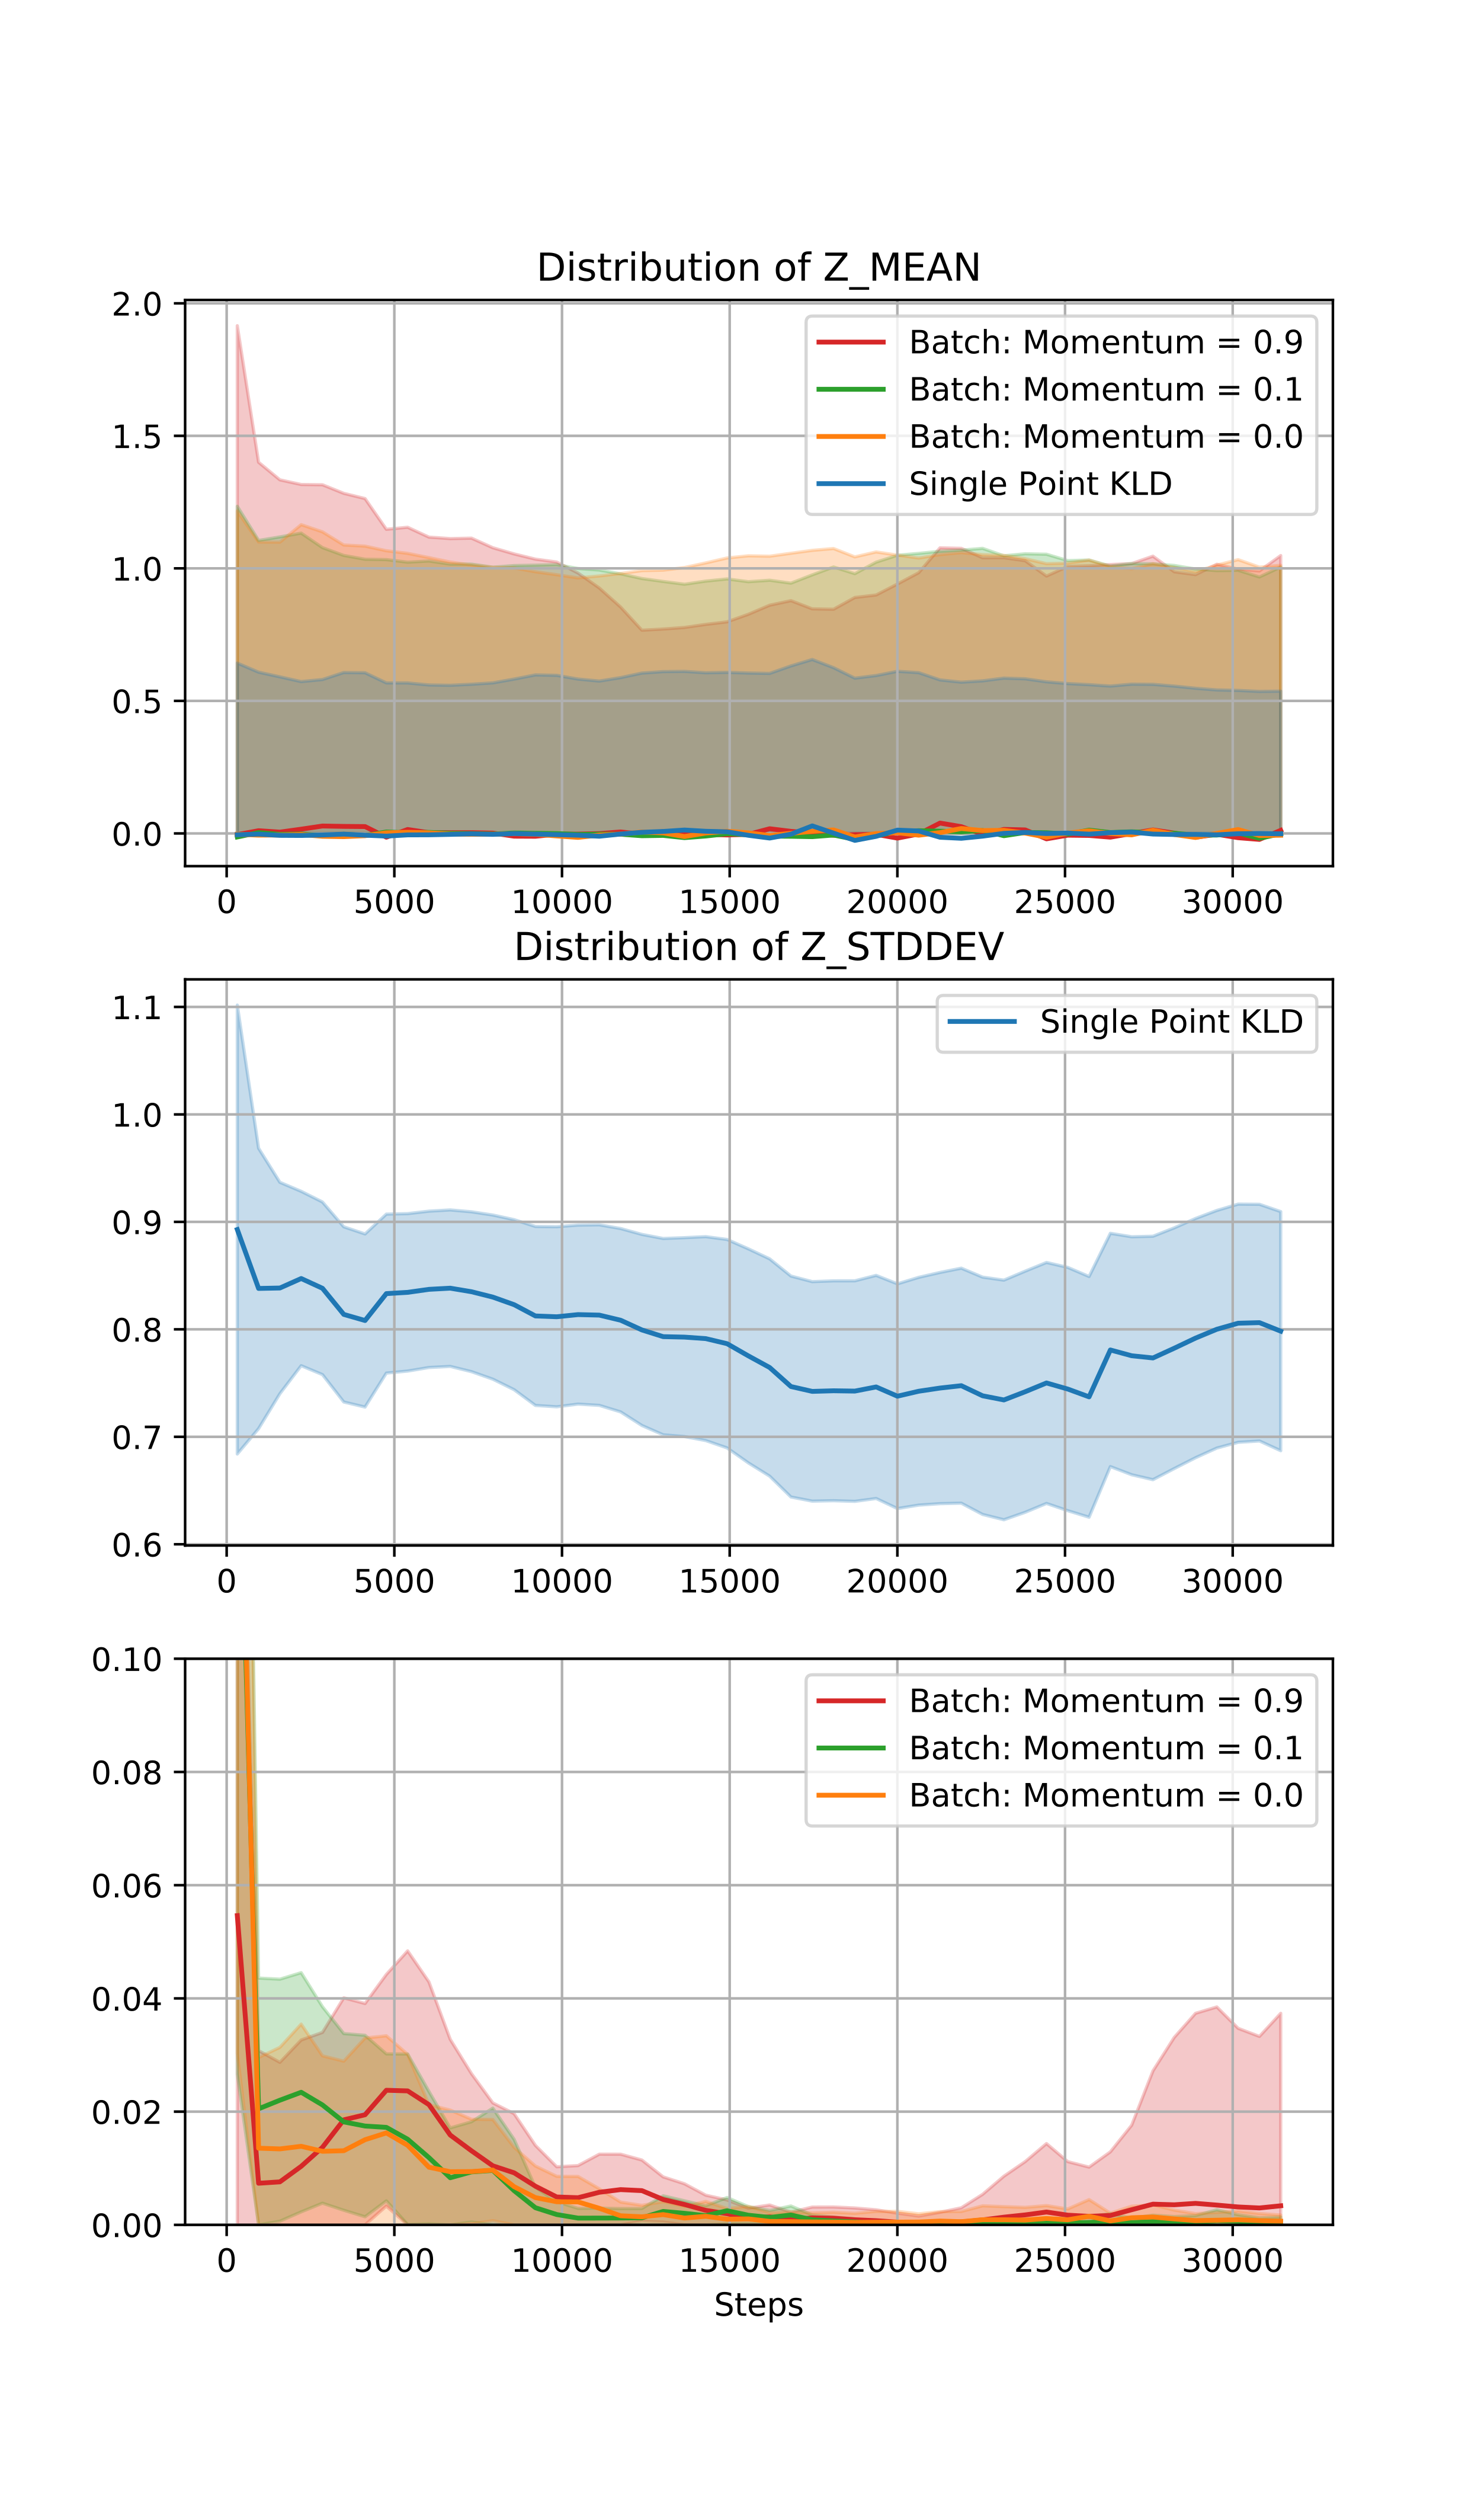 <?xml version="1.0" encoding="utf-8" standalone="no"?>
<!DOCTYPE svg PUBLIC "-//W3C//DTD SVG 1.1//EN"
  "http://www.w3.org/Graphics/SVG/1.1/DTD/svg11.dtd">
<!-- Created with matplotlib (https://matplotlib.org/) -->
<svg height="777.6pt" version="1.1" viewBox="0 0 460.8 777.6" width="460.8pt" xmlns="http://www.w3.org/2000/svg" xmlns:xlink="http://www.w3.org/1999/xlink">
 <defs>
  <style type="text/css">
*{stroke-linecap:butt;stroke-linejoin:round;white-space:pre;}
  </style>
 </defs>
 <g id="figure_1">
  <g id="patch_1">
   <path d="M 0 777.6 
L 460.8 777.6 
L 460.8 0 
L 0 0 
z
" style="fill:#ffffff;"/>
  </g>
  <g id="axes_1">
   <g id="patch_2">
    <path d="M 57.6 269.416 
L 414.72 269.416 
L 414.72 93.312 
L 57.6 93.312 
z
" style="fill:#ffffff;"/>
   </g>
   <g id="PolyCollection_1">
    <defs>
     <path d="M 73.833 -676.283 
L 73.833 -518.359 
L 80.458 -518.359 
L 87.084 -518.359 
L 93.71 -518.359 
L 100.335 -518.359 
L 106.961 -518.359 
L 113.586 -518.359 
L 120.212 -518.359 
L 126.838 -518.359 
L 133.463 -518.359 
L 140.089 -518.359 
L 146.714 -518.359 
L 153.34 -518.359 
L 159.966 -518.359 
L 166.591 -518.359 
L 173.217 -518.359 
L 179.842 -518.359 
L 186.468 -518.359 
L 193.094 -518.359 
L 199.719 -518.359 
L 206.345 -518.359 
L 212.97 -518.359 
L 219.596 -518.359 
L 226.222 -518.359 
L 232.847 -518.359 
L 239.473 -518.359 
L 246.098 -518.359 
L 252.724 -518.359 
L 259.35 -518.359 
L 265.975 -518.359 
L 272.601 -518.359 
L 279.226 -518.359 
L 285.852 -518.359 
L 292.478 -518.359 
L 299.103 -518.359 
L 305.729 -518.359 
L 312.354 -518.359 
L 318.98 -518.359 
L 325.606 -518.359 
L 332.231 -518.359 
L 338.857 -518.359 
L 345.482 -518.359 
L 352.108 -518.359 
L 358.734 -518.359 
L 365.359 -518.359 
L 371.985 -518.359 
L 378.61 -518.359 
L 385.236 -518.359 
L 391.862 -518.359 
L 398.487 -518.359 
L 398.487 -604.789 
L 398.487 -604.789 
L 391.862 -600.001 
L 385.236 -600.562 
L 378.61 -602.082 
L 371.985 -598.85 
L 365.359 -599.742 
L 358.734 -604.599 
L 352.108 -602.292 
L 345.482 -601.991 
L 338.857 -601.61 
L 332.231 -601.4 
L 325.606 -598.415 
L 318.98 -603.181 
L 312.354 -604.12 
L 305.729 -604.102 
L 299.103 -607.03 
L 292.478 -607.185 
L 285.852 -599.458 
L 279.226 -595.938 
L 272.601 -592.527 
L 265.975 -591.75 
L 259.35 -588.086 
L 252.724 -588.214 
L 246.098 -590.763 
L 239.473 -589.345 
L 232.847 -586.526 
L 226.222 -584.169 
L 219.596 -583.383 
L 212.97 -582.423 
L 206.345 -581.938 
L 199.719 -581.569 
L 193.094 -588.782 
L 186.468 -594.697 
L 179.842 -599.364 
L 173.217 -602.776 
L 166.591 -603.674 
L 159.966 -605.296 
L 153.34 -607.22 
L 146.714 -610.201 
L 140.089 -610.063 
L 133.463 -610.518 
L 126.838 -613.588 
L 120.212 -612.954 
L 113.586 -622.511 
L 106.961 -624.139 
L 100.335 -626.809 
L 93.71 -626.89 
L 87.084 -628.338 
L 80.458 -633.811 
L 73.833 -676.283 
z
" id="mc97f33dc9f" style="stroke:#d62728;stroke-opacity:0.25;"/>
    </defs>
    <g clip-path="url(#p78f0d64113)">
     <use style="fill:#d62728;fill-opacity:0.25;stroke:#d62728;stroke-opacity:0.25;" x="0" xlink:href="#mc97f33dc9f" y="777.6"/>
    </g>
   </g>
   <g id="PolyCollection_2">
    <defs>
     <path d="M 73.833 -620.11 
L 73.833 -518.359 
L 80.458 -518.359 
L 87.084 -518.359 
L 93.71 -518.359 
L 100.335 -518.359 
L 106.961 -518.359 
L 113.586 -518.359 
L 120.212 -518.359 
L 126.838 -518.359 
L 133.463 -518.359 
L 140.089 -518.359 
L 146.714 -518.359 
L 153.34 -518.359 
L 159.966 -518.359 
L 166.591 -518.359 
L 173.217 -518.359 
L 179.842 -518.359 
L 186.468 -518.359 
L 193.094 -518.359 
L 199.719 -518.359 
L 206.345 -518.359 
L 212.97 -518.359 
L 219.596 -518.359 
L 226.222 -518.359 
L 232.847 -518.359 
L 239.473 -518.359 
L 246.098 -518.359 
L 252.724 -518.359 
L 259.35 -518.359 
L 265.975 -518.359 
L 272.601 -518.359 
L 279.226 -518.359 
L 285.852 -518.359 
L 292.478 -518.359 
L 299.103 -518.359 
L 305.729 -518.359 
L 312.354 -518.359 
L 318.98 -518.359 
L 325.606 -518.359 
L 332.231 -518.359 
L 338.857 -518.359 
L 345.482 -518.359 
L 352.108 -518.359 
L 358.734 -518.359 
L 365.359 -518.359 
L 371.985 -518.359 
L 378.61 -518.359 
L 385.236 -518.359 
L 391.862 -518.359 
L 398.487 -518.359 
L 398.487 -601.228 
L 398.487 -601.228 
L 391.862 -598.125 
L 385.236 -600.202 
L 378.61 -600.106 
L 371.985 -600.598 
L 365.359 -601.71 
L 358.734 -602.201 
L 352.108 -602.295 
L 345.482 -601.538 
L 338.857 -603.401 
L 332.231 -603.217 
L 325.606 -605.197 
L 318.98 -605.342 
L 312.354 -604.717 
L 305.729 -607.029 
L 299.103 -606.465 
L 292.478 -606.127 
L 285.852 -605.463 
L 279.226 -604.879 
L 272.601 -602.735 
L 265.975 -599.158 
L 259.35 -601.236 
L 252.724 -598.781 
L 246.098 -596.204 
L 239.473 -597.114 
L 232.847 -596.656 
L 226.222 -597.513 
L 219.596 -596.84 
L 212.97 -595.875 
L 206.345 -596.73 
L 199.719 -597.64 
L 193.094 -599.103 
L 186.468 -600.292 
L 179.842 -600.763 
L 173.217 -601.975 
L 166.591 -601.792 
L 159.966 -601.67 
L 153.34 -601.17 
L 146.714 -602.113 
L 140.089 -602.116 
L 133.463 -603.1 
L 126.838 -602.732 
L 120.212 -603.526 
L 113.586 -603.64 
L 106.961 -604.828 
L 100.335 -607.251 
L 93.71 -611.765 
L 87.084 -610.583 
L 80.458 -609.488 
L 73.833 -620.11 
z
" id="mb46273370c" style="stroke:#2ca02c;stroke-opacity:0.25;"/>
    </defs>
    <g clip-path="url(#p78f0d64113)">
     <use style="fill:#2ca02c;fill-opacity:0.25;stroke:#2ca02c;stroke-opacity:0.25;" x="0" xlink:href="#mb46273370c" y="777.6"/>
    </g>
   </g>
   <g id="PolyCollection_3">
    <defs>
     <path d="M 73.833 -618.66 
L 73.833 -518.359 
L 80.458 -518.359 
L 87.084 -518.359 
L 93.71 -518.359 
L 100.335 -518.359 
L 106.961 -518.359 
L 113.586 -518.359 
L 120.212 -518.359 
L 126.838 -518.359 
L 133.463 -518.359 
L 140.089 -518.359 
L 146.714 -518.359 
L 153.34 -518.359 
L 159.966 -518.359 
L 166.591 -518.359 
L 173.217 -518.359 
L 179.842 -518.359 
L 186.468 -518.359 
L 193.094 -518.359 
L 199.719 -518.359 
L 206.345 -518.359 
L 212.97 -518.359 
L 219.596 -518.359 
L 226.222 -518.359 
L 232.847 -518.359 
L 239.473 -518.359 
L 246.098 -518.359 
L 252.724 -518.359 
L 259.35 -518.359 
L 265.975 -518.359 
L 272.601 -518.359 
L 279.226 -518.359 
L 285.852 -518.359 
L 292.478 -518.359 
L 299.103 -518.359 
L 305.729 -518.359 
L 312.354 -518.359 
L 318.98 -518.359 
L 325.606 -518.359 
L 332.231 -518.359 
L 338.857 -518.359 
L 345.482 -518.359 
L 352.108 -518.359 
L 358.734 -518.359 
L 365.359 -518.359 
L 371.985 -518.359 
L 378.61 -518.359 
L 385.236 -518.359 
L 391.862 -518.359 
L 398.487 -518.359 
L 398.487 -601.759 
L 398.487 -601.759 
L 391.862 -601.185 
L 385.236 -603.518 
L 378.61 -601.814 
L 371.985 -599.788 
L 365.359 -601.057 
L 358.734 -602.241 
L 352.108 -600.687 
L 345.482 -601.332 
L 338.857 -603.377 
L 332.231 -602.442 
L 325.606 -602.261 
L 318.98 -603.802 
L 312.354 -604.845 
L 305.729 -605.067 
L 299.103 -605.704 
L 292.478 -605.079 
L 285.852 -604.024 
L 279.226 -604.928 
L 272.601 -605.911 
L 265.975 -604.379 
L 259.35 -606.974 
L 252.724 -606.407 
L 246.098 -605.504 
L 239.473 -604.584 
L 232.847 -604.712 
L 226.222 -604.033 
L 219.596 -602.505 
L 212.97 -601.054 
L 206.345 -600.254 
L 199.719 -600.108 
L 193.094 -599.222 
L 186.468 -598.443 
L 179.842 -597.839 
L 173.217 -598.828 
L 166.591 -599.745 
L 159.966 -600.929 
L 153.34 -601.123 
L 146.714 -601.824 
L 140.089 -602.773 
L 133.463 -604.148 
L 126.838 -605.473 
L 120.212 -606.284 
L 113.586 -607.718 
L 106.961 -608.07 
L 100.335 -612.163 
L 93.71 -614.398 
L 87.084 -608.97 
L 80.458 -609.007 
L 73.833 -618.66 
z
" id="mac8c3d21a8" style="stroke:#ff7f0e;stroke-opacity:0.25;"/>
    </defs>
    <g clip-path="url(#p78f0d64113)">
     <use style="fill:#ff7f0e;fill-opacity:0.25;stroke:#ff7f0e;stroke-opacity:0.25;" x="0" xlink:href="#mac8c3d21a8" y="777.6"/>
    </g>
   </g>
   <g id="PolyCollection_4">
    <defs>
     <path d="M 73.833 -571.34 
L 73.833 -518.359 
L 80.458 -518.359 
L 87.084 -518.359 
L 93.71 -518.359 
L 100.335 -518.359 
L 106.961 -518.359 
L 113.586 -518.359 
L 120.212 -518.359 
L 126.838 -518.359 
L 133.463 -518.359 
L 140.089 -518.359 
L 146.714 -518.359 
L 153.34 -518.359 
L 159.966 -518.359 
L 166.591 -518.359 
L 173.217 -518.359 
L 179.842 -518.359 
L 186.468 -518.359 
L 193.094 -518.359 
L 199.719 -518.359 
L 206.345 -518.359 
L 212.97 -518.359 
L 219.596 -518.359 
L 226.222 -518.359 
L 232.847 -518.359 
L 239.473 -518.359 
L 246.098 -518.359 
L 252.724 -518.359 
L 259.35 -518.359 
L 265.975 -518.359 
L 272.601 -518.359 
L 279.226 -518.359 
L 285.852 -518.359 
L 292.478 -518.359 
L 299.103 -518.359 
L 305.729 -518.359 
L 312.354 -518.359 
L 318.98 -518.359 
L 325.606 -518.359 
L 332.231 -518.359 
L 338.857 -518.359 
L 345.482 -518.359 
L 352.108 -518.359 
L 358.734 -518.359 
L 365.359 -518.359 
L 371.985 -518.359 
L 378.61 -518.359 
L 385.236 -518.359 
L 391.862 -518.359 
L 398.487 -518.359 
L 398.487 -562.6 
L 398.487 -562.6 
L 391.862 -562.518 
L 385.236 -562.834 
L 378.61 -562.983 
L 371.985 -563.506 
L 365.359 -564.178 
L 358.734 -564.723 
L 352.108 -564.782 
L 345.482 -564.189 
L 338.857 -564.626 
L 332.231 -564.967 
L 325.606 -565.513 
L 318.98 -566.447 
L 312.354 -566.666 
L 305.729 -565.809 
L 299.103 -565.399 
L 292.478 -566.105 
L 285.852 -568.366 
L 279.226 -568.781 
L 272.601 -567.461 
L 265.975 -566.645 
L 259.35 -569.911 
L 252.724 -572.455 
L 246.098 -570.454 
L 239.473 -568.125 
L 232.847 -568.239 
L 226.222 -568.454 
L 219.596 -568.327 
L 212.97 -568.753 
L 206.345 -568.683 
L 199.719 -568.231 
L 193.094 -566.816 
L 186.468 -565.742 
L 179.842 -566.369 
L 173.217 -567.527 
L 166.591 -567.664 
L 159.966 -566.363 
L 153.34 -565.182 
L 146.714 -564.756 
L 140.089 -564.431 
L 133.463 -564.533 
L 126.838 -565.166 
L 120.212 -565.176 
L 113.586 -568.33 
L 106.961 -568.403 
L 100.335 -566.224 
L 93.71 -565.58 
L 87.084 -567.061 
L 80.458 -568.512 
L 73.833 -571.34 
z
" id="m3e6219a84f" style="stroke:#1f77b4;stroke-opacity:0.25;"/>
    </defs>
    <g clip-path="url(#p78f0d64113)">
     <use style="fill:#1f77b4;fill-opacity:0.25;stroke:#1f77b4;stroke-opacity:0.25;" x="0" xlink:href="#m3e6219a84f" y="777.6"/>
    </g>
   </g>
   <g id="matplotlib.axis_1">
    <g id="xtick_1">
     <g id="line2d_1">
      <path clip-path="url(#p78f0d64113)" d="M 70.525 269.416 
L 70.525 93.312 
" style="fill:none;stroke:#b0b0b0;stroke-linecap:square;stroke-width:0.8;"/>
     </g>
     <g id="line2d_2">
      <defs>
       <path d="M 0 0 
L 0 3.5 
" id="m2bcdf62a9b" style="stroke:#000000;stroke-width:0.8;"/>
      </defs>
      <g>
       <use style="stroke:#000000;stroke-width:0.8;" x="70.525" xlink:href="#m2bcdf62a9b" y="269.416"/>
      </g>
     </g>
     <g id="text_1">
      <!-- 0 -->
      <defs>
       <path d="M 31.781 66.406 
Q 24.172 66.406 20.328 58.906 
Q 16.5 51.422 16.5 36.375 
Q 16.5 21.391 20.328 13.891 
Q 24.172 6.391 31.781 6.391 
Q 39.453 6.391 43.281 13.891 
Q 47.125 21.391 47.125 36.375 
Q 47.125 51.422 43.281 58.906 
Q 39.453 66.406 31.781 66.406 
z
M 31.781 74.219 
Q 44.047 74.219 50.516 64.516 
Q 56.984 54.828 56.984 36.375 
Q 56.984 17.969 50.516 8.266 
Q 44.047 -1.422 31.781 -1.422 
Q 19.531 -1.422 13.062 8.266 
Q 6.594 17.969 6.594 36.375 
Q 6.594 54.828 13.062 64.516 
Q 19.531 74.219 31.781 74.219 
z
" id="DejaVuSans-48"/>
      </defs>
      <g transform="translate(67.344 284.014)scale(0.1 -0.1)">
       <use xlink:href="#DejaVuSans-48"/>
      </g>
     </g>
    </g>
    <g id="xtick_2">
     <g id="line2d_3">
      <path clip-path="url(#p78f0d64113)" d="M 122.695 269.416 
L 122.695 93.312 
" style="fill:none;stroke:#b0b0b0;stroke-linecap:square;stroke-width:0.8;"/>
     </g>
     <g id="line2d_4">
      <g>
       <use style="stroke:#000000;stroke-width:0.8;" x="122.695" xlink:href="#m2bcdf62a9b" y="269.416"/>
      </g>
     </g>
     <g id="text_2">
      <!-- 5000 -->
      <defs>
       <path d="M 10.797 72.906 
L 49.516 72.906 
L 49.516 64.594 
L 19.828 64.594 
L 19.828 46.734 
Q 21.969 47.469 24.109 47.828 
Q 26.266 48.188 28.422 48.188 
Q 40.625 48.188 47.75 41.5 
Q 54.891 34.812 54.891 23.391 
Q 54.891 11.625 47.562 5.094 
Q 40.234 -1.422 26.906 -1.422 
Q 22.312 -1.422 17.547 -0.641 
Q 12.797 0.141 7.719 1.703 
L 7.719 11.625 
Q 12.109 9.234 16.797 8.062 
Q 21.484 6.891 26.703 6.891 
Q 35.156 6.891 40.078 11.328 
Q 45.016 15.766 45.016 23.391 
Q 45.016 31 40.078 35.438 
Q 35.156 39.891 26.703 39.891 
Q 22.75 39.891 18.812 39.016 
Q 14.891 38.141 10.797 36.281 
z
" id="DejaVuSans-53"/>
      </defs>
      <g transform="translate(109.97 284.014)scale(0.1 -0.1)">
       <use xlink:href="#DejaVuSans-53"/>
       <use x="63.623" xlink:href="#DejaVuSans-48"/>
       <use x="127.246" xlink:href="#DejaVuSans-48"/>
       <use x="190.869" xlink:href="#DejaVuSans-48"/>
      </g>
     </g>
    </g>
    <g id="xtick_3">
     <g id="line2d_5">
      <path clip-path="url(#p78f0d64113)" d="M 174.865 269.416 
L 174.865 93.312 
" style="fill:none;stroke:#b0b0b0;stroke-linecap:square;stroke-width:0.8;"/>
     </g>
     <g id="line2d_6">
      <g>
       <use style="stroke:#000000;stroke-width:0.8;" x="174.865" xlink:href="#m2bcdf62a9b" y="269.416"/>
      </g>
     </g>
     <g id="text_3">
      <!-- 10000 -->
      <defs>
       <path d="M 12.406 8.297 
L 28.516 8.297 
L 28.516 63.922 
L 10.984 60.406 
L 10.984 69.391 
L 28.422 72.906 
L 38.281 72.906 
L 38.281 8.297 
L 54.391 8.297 
L 54.391 0 
L 12.406 0 
z
" id="DejaVuSans-49"/>
      </defs>
      <g transform="translate(158.959 284.014)scale(0.1 -0.1)">
       <use xlink:href="#DejaVuSans-49"/>
       <use x="63.623" xlink:href="#DejaVuSans-48"/>
       <use x="127.246" xlink:href="#DejaVuSans-48"/>
       <use x="190.869" xlink:href="#DejaVuSans-48"/>
       <use x="254.492" xlink:href="#DejaVuSans-48"/>
      </g>
     </g>
    </g>
    <g id="xtick_4">
     <g id="line2d_7">
      <path clip-path="url(#p78f0d64113)" d="M 227.035 269.416 
L 227.035 93.312 
" style="fill:none;stroke:#b0b0b0;stroke-linecap:square;stroke-width:0.8;"/>
     </g>
     <g id="line2d_8">
      <g>
       <use style="stroke:#000000;stroke-width:0.8;" x="227.035" xlink:href="#m2bcdf62a9b" y="269.416"/>
      </g>
     </g>
     <g id="text_4">
      <!-- 15000 -->
      <g transform="translate(211.129 284.014)scale(0.1 -0.1)">
       <use xlink:href="#DejaVuSans-49"/>
       <use x="63.623" xlink:href="#DejaVuSans-53"/>
       <use x="127.246" xlink:href="#DejaVuSans-48"/>
       <use x="190.869" xlink:href="#DejaVuSans-48"/>
       <use x="254.492" xlink:href="#DejaVuSans-48"/>
      </g>
     </g>
    </g>
    <g id="xtick_5">
     <g id="line2d_9">
      <path clip-path="url(#p78f0d64113)" d="M 279.206 269.416 
L 279.206 93.312 
" style="fill:none;stroke:#b0b0b0;stroke-linecap:square;stroke-width:0.8;"/>
     </g>
     <g id="line2d_10">
      <g>
       <use style="stroke:#000000;stroke-width:0.8;" x="279.206" xlink:href="#m2bcdf62a9b" y="269.416"/>
      </g>
     </g>
     <g id="text_5">
      <!-- 20000 -->
      <defs>
       <path d="M 19.188 8.297 
L 53.609 8.297 
L 53.609 0 
L 7.328 0 
L 7.328 8.297 
Q 12.938 14.109 22.625 23.891 
Q 32.328 33.688 34.812 36.531 
Q 39.547 41.844 41.422 45.531 
Q 43.312 49.219 43.312 52.781 
Q 43.312 58.594 39.234 62.25 
Q 35.156 65.922 28.609 65.922 
Q 23.969 65.922 18.812 64.312 
Q 13.672 62.703 7.812 59.422 
L 7.812 69.391 
Q 13.766 71.781 18.938 73 
Q 24.125 74.219 28.422 74.219 
Q 39.75 74.219 46.484 68.547 
Q 53.219 62.891 53.219 53.422 
Q 53.219 48.922 51.531 44.891 
Q 49.859 40.875 45.406 35.406 
Q 44.188 33.984 37.641 27.219 
Q 31.109 20.453 19.188 8.297 
z
" id="DejaVuSans-50"/>
      </defs>
      <g transform="translate(263.299 284.014)scale(0.1 -0.1)">
       <use xlink:href="#DejaVuSans-50"/>
       <use x="63.623" xlink:href="#DejaVuSans-48"/>
       <use x="127.246" xlink:href="#DejaVuSans-48"/>
       <use x="190.869" xlink:href="#DejaVuSans-48"/>
       <use x="254.492" xlink:href="#DejaVuSans-48"/>
      </g>
     </g>
    </g>
    <g id="xtick_6">
     <g id="line2d_11">
      <path clip-path="url(#p78f0d64113)" d="M 331.376 269.416 
L 331.376 93.312 
" style="fill:none;stroke:#b0b0b0;stroke-linecap:square;stroke-width:0.8;"/>
     </g>
     <g id="line2d_12">
      <g>
       <use style="stroke:#000000;stroke-width:0.8;" x="331.376" xlink:href="#m2bcdf62a9b" y="269.416"/>
      </g>
     </g>
     <g id="text_6">
      <!-- 25000 -->
      <g transform="translate(315.469 284.014)scale(0.1 -0.1)">
       <use xlink:href="#DejaVuSans-50"/>
       <use x="63.623" xlink:href="#DejaVuSans-53"/>
       <use x="127.246" xlink:href="#DejaVuSans-48"/>
       <use x="190.869" xlink:href="#DejaVuSans-48"/>
       <use x="254.492" xlink:href="#DejaVuSans-48"/>
      </g>
     </g>
    </g>
    <g id="xtick_7">
     <g id="line2d_13">
      <path clip-path="url(#p78f0d64113)" d="M 383.546 269.416 
L 383.546 93.312 
" style="fill:none;stroke:#b0b0b0;stroke-linecap:square;stroke-width:0.8;"/>
     </g>
     <g id="line2d_14">
      <g>
       <use style="stroke:#000000;stroke-width:0.8;" x="383.546" xlink:href="#m2bcdf62a9b" y="269.416"/>
      </g>
     </g>
     <g id="text_7">
      <!-- 30000 -->
      <defs>
       <path d="M 40.578 39.312 
Q 47.656 37.797 51.625 33 
Q 55.609 28.219 55.609 21.188 
Q 55.609 10.406 48.188 4.484 
Q 40.766 -1.422 27.094 -1.422 
Q 22.516 -1.422 17.656 -0.516 
Q 12.797 0.391 7.625 2.203 
L 7.625 11.719 
Q 11.719 9.328 16.594 8.109 
Q 21.484 6.891 26.812 6.891 
Q 36.078 6.891 40.938 10.547 
Q 45.797 14.203 45.797 21.188 
Q 45.797 27.641 41.281 31.266 
Q 36.766 34.906 28.719 34.906 
L 20.219 34.906 
L 20.219 43.016 
L 29.109 43.016 
Q 36.375 43.016 40.234 45.922 
Q 44.094 48.828 44.094 54.297 
Q 44.094 59.906 40.109 62.906 
Q 36.141 65.922 28.719 65.922 
Q 24.656 65.922 20.016 65.031 
Q 15.375 64.156 9.812 62.312 
L 9.812 71.094 
Q 15.438 72.656 20.344 73.438 
Q 25.25 74.219 29.594 74.219 
Q 40.828 74.219 47.359 69.109 
Q 53.906 64.016 53.906 55.328 
Q 53.906 49.266 50.438 45.094 
Q 46.969 40.922 40.578 39.312 
z
" id="DejaVuSans-51"/>
      </defs>
      <g transform="translate(367.64 284.014)scale(0.1 -0.1)">
       <use xlink:href="#DejaVuSans-51"/>
       <use x="63.623" xlink:href="#DejaVuSans-48"/>
       <use x="127.246" xlink:href="#DejaVuSans-48"/>
       <use x="190.869" xlink:href="#DejaVuSans-48"/>
       <use x="254.492" xlink:href="#DejaVuSans-48"/>
      </g>
     </g>
    </g>
   </g>
   <g id="matplotlib.axis_2">
    <g id="ytick_1">
     <g id="line2d_15">
      <path clip-path="url(#p78f0d64113)" d="M 57.6 259.241 
L 414.72 259.241 
" style="fill:none;stroke:#b0b0b0;stroke-linecap:square;stroke-width:0.8;"/>
     </g>
     <g id="line2d_16">
      <defs>
       <path d="M 0 0 
L -3.5 0 
" id="m7ab6c1d8fa" style="stroke:#000000;stroke-width:0.8;"/>
      </defs>
      <g>
       <use style="stroke:#000000;stroke-width:0.8;" x="57.6" xlink:href="#m7ab6c1d8fa" y="259.241"/>
      </g>
     </g>
     <g id="text_8">
      <!-- 0.0 -->
      <defs>
       <path d="M 10.688 12.406 
L 21 12.406 
L 21 0 
L 10.688 0 
z
" id="DejaVuSans-46"/>
      </defs>
      <g transform="translate(34.697 263.04)scale(0.1 -0.1)">
       <use xlink:href="#DejaVuSans-48"/>
       <use x="63.623" xlink:href="#DejaVuSans-46"/>
       <use x="95.41" xlink:href="#DejaVuSans-48"/>
      </g>
     </g>
    </g>
    <g id="ytick_2">
     <g id="line2d_17">
      <path clip-path="url(#p78f0d64113)" d="M 57.6 218.019 
L 414.72 218.019 
" style="fill:none;stroke:#b0b0b0;stroke-linecap:square;stroke-width:0.8;"/>
     </g>
     <g id="line2d_18">
      <g>
       <use style="stroke:#000000;stroke-width:0.8;" x="57.6" xlink:href="#m7ab6c1d8fa" y="218.019"/>
      </g>
     </g>
     <g id="text_9">
      <!-- 0.5 -->
      <g transform="translate(34.697 221.818)scale(0.1 -0.1)">
       <use xlink:href="#DejaVuSans-48"/>
       <use x="63.623" xlink:href="#DejaVuSans-46"/>
       <use x="95.41" xlink:href="#DejaVuSans-53"/>
      </g>
     </g>
    </g>
    <g id="ytick_3">
     <g id="line2d_19">
      <path clip-path="url(#p78f0d64113)" d="M 57.6 176.797 
L 414.72 176.797 
" style="fill:none;stroke:#b0b0b0;stroke-linecap:square;stroke-width:0.8;"/>
     </g>
     <g id="line2d_20">
      <g>
       <use style="stroke:#000000;stroke-width:0.8;" x="57.6" xlink:href="#m7ab6c1d8fa" y="176.797"/>
      </g>
     </g>
     <g id="text_10">
      <!-- 1.0 -->
      <g transform="translate(34.697 180.596)scale(0.1 -0.1)">
       <use xlink:href="#DejaVuSans-49"/>
       <use x="63.623" xlink:href="#DejaVuSans-46"/>
       <use x="95.41" xlink:href="#DejaVuSans-48"/>
      </g>
     </g>
    </g>
    <g id="ytick_4">
     <g id="line2d_21">
      <path clip-path="url(#p78f0d64113)" d="M 57.6 135.574 
L 414.72 135.574 
" style="fill:none;stroke:#b0b0b0;stroke-linecap:square;stroke-width:0.8;"/>
     </g>
     <g id="line2d_22">
      <g>
       <use style="stroke:#000000;stroke-width:0.8;" x="57.6" xlink:href="#m7ab6c1d8fa" y="135.574"/>
      </g>
     </g>
     <g id="text_11">
      <!-- 1.5 -->
      <g transform="translate(34.697 139.374)scale(0.1 -0.1)">
       <use xlink:href="#DejaVuSans-49"/>
       <use x="63.623" xlink:href="#DejaVuSans-46"/>
       <use x="95.41" xlink:href="#DejaVuSans-53"/>
      </g>
     </g>
    </g>
    <g id="ytick_5">
     <g id="line2d_23">
      <path clip-path="url(#p78f0d64113)" d="M 57.6 94.352 
L 414.72 94.352 
" style="fill:none;stroke:#b0b0b0;stroke-linecap:square;stroke-width:0.8;"/>
     </g>
     <g id="line2d_24">
      <g>
       <use style="stroke:#000000;stroke-width:0.8;" x="57.6" xlink:href="#m7ab6c1d8fa" y="94.352"/>
      </g>
     </g>
     <g id="text_12">
      <!-- 2.0 -->
      <g transform="translate(34.697 98.152)scale(0.1 -0.1)">
       <use xlink:href="#DejaVuSans-50"/>
       <use x="63.623" xlink:href="#DejaVuSans-46"/>
       <use x="95.41" xlink:href="#DejaVuSans-48"/>
      </g>
     </g>
    </g>
   </g>
   <g id="line2d_25">
    <path clip-path="url(#p78f0d64113)" d="M 73.833 259.604 
L 80.458 258.397 
L 87.084 258.842 
L 93.71 257.923 
L 100.335 256.938 
L 106.961 257.055 
L 113.586 257.112 
L 120.212 260.415 
L 126.838 258.02 
L 133.463 259.014 
L 140.089 259.006 
L 146.714 259.001 
L 153.34 259.139 
L 159.966 260.102 
L 166.591 260.135 
L 173.217 259.473 
L 179.842 259.469 
L 186.468 259.285 
L 193.094 258.788 
L 199.719 259.468 
L 206.345 258.684 
L 212.97 259.345 
L 219.596 259.518 
L 226.222 259.723 
L 232.847 259.545 
L 239.473 257.786 
L 246.098 258.597 
L 252.724 259.131 
L 259.35 259.822 
L 265.975 259.617 
L 272.601 259.538 
L 279.226 260.703 
L 285.852 259.415 
L 292.478 256.022 
L 299.103 257.138 
L 305.729 259.519 
L 312.354 257.994 
L 318.98 258.148 
L 325.606 260.928 
L 332.231 259.796 
L 338.857 259.875 
L 345.482 260.414 
L 352.108 259.259 
L 358.734 258.156 
L 365.359 259.139 
L 371.985 260.43 
L 378.61 259.507 
L 385.236 260.578 
L 391.862 261.106 
L 398.487 258.284 
" style="fill:none;stroke:#d62728;stroke-linecap:square;stroke-width:1.5;"/>
   </g>
   <g id="line2d_26">
    <path clip-path="url(#p78f0d64113)" d="M 73.833 260.345 
L 80.458 258.988 
L 87.084 259.533 
L 93.71 259.425 
L 100.335 260.005 
L 106.961 259.501 
L 113.586 259.901 
L 120.212 258.798 
L 126.838 259.036 
L 133.463 258.918 
L 140.089 259.201 
L 146.714 259.295 
L 153.34 259.434 
L 159.966 259.102 
L 166.591 259.204 
L 173.217 259.297 
L 179.842 259.587 
L 186.468 259.463 
L 193.094 259.493 
L 199.719 259.967 
L 206.345 259.863 
L 212.97 260.557 
L 219.596 260.051 
L 226.222 259.335 
L 232.847 259.655 
L 239.473 260.086 
L 246.098 260.134 
L 252.724 260.255 
L 259.35 259.742 
L 265.975 261.085 
L 272.601 260.002 
L 279.226 258.672 
L 285.852 258.395 
L 292.478 258.554 
L 299.103 258.75 
L 305.729 258.323 
L 312.354 259.96 
L 318.98 258.95 
L 325.606 259.031 
L 332.231 259.444 
L 338.857 258.227 
L 345.482 258.975 
L 352.108 258.74 
L 358.734 259.071 
L 365.359 259.187 
L 371.985 259.805 
L 378.61 259.75 
L 385.236 259.113 
L 391.862 260.758 
L 398.487 259.357 
" style="fill:none;stroke:#2ca02c;stroke-linecap:square;stroke-width:1.5;"/>
   </g>
   <g id="line2d_27">
    <path clip-path="url(#p78f0d64113)" d="M 73.833 259.509 
L 80.458 259.771 
L 87.084 259.746 
L 93.71 259.578 
L 100.335 260.134 
L 106.961 260.251 
L 113.586 259.951 
L 120.212 259.042 
L 126.838 258.897 
L 133.463 259.059 
L 140.089 259.451 
L 146.714 259.515 
L 153.34 259.51 
L 159.966 259.304 
L 166.591 259.501 
L 173.217 260.025 
L 179.842 260.48 
L 186.468 259.752 
L 193.094 259.464 
L 199.719 258.79 
L 206.345 259.068 
L 212.97 260.212 
L 219.596 259.11 
L 226.222 258.564 
L 232.847 259.076 
L 239.473 259.888 
L 246.098 259.206 
L 252.724 258.591 
L 259.35 258.136 
L 265.975 260.356 
L 272.601 259.287 
L 279.226 259.021 
L 285.852 259.794 
L 292.478 258.995 
L 299.103 257.716 
L 305.729 258.35 
L 312.354 258.286 
L 318.98 259.141 
L 325.606 260.433 
L 332.231 259.127 
L 338.857 258.424 
L 345.482 259.272 
L 352.108 259.698 
L 358.734 258.256 
L 365.359 259.576 
L 371.985 260.514 
L 378.61 259.229 
L 385.236 258.031 
L 391.862 259.898 
L 398.487 259.801 
" style="fill:none;stroke:#ff7f0e;stroke-linecap:square;stroke-width:1.5;"/>
   </g>
   <g id="line2d_28">
    <path clip-path="url(#p78f0d64113)" d="M 73.833 259.656 
L 80.458 259.455 
L 87.084 259.845 
L 93.71 259.885 
L 100.335 259.725 
L 106.961 259.472 
L 113.586 259.797 
L 120.212 260.077 
L 126.838 259.699 
L 133.463 259.678 
L 140.089 259.543 
L 146.714 259.376 
L 153.34 259.541 
L 159.966 259.287 
L 166.591 259.449 
L 173.217 259.63 
L 179.842 259.805 
L 186.468 260.118 
L 193.094 259.437 
L 199.719 258.889 
L 206.345 258.63 
L 212.97 258.185 
L 219.596 258.576 
L 226.222 258.738 
L 232.847 259.83 
L 239.473 260.686 
L 246.098 259.478 
L 252.724 256.9 
L 259.35 259.146 
L 265.975 261.411 
L 272.601 260.155 
L 279.226 258.217 
L 285.852 258.483 
L 292.478 260.442 
L 299.103 260.76 
L 305.729 260.099 
L 312.354 259.217 
L 318.98 258.94 
L 325.606 259.291 
L 332.231 259.129 
L 338.857 259.456 
L 345.482 259.01 
L 352.108 258.831 
L 358.734 259.441 
L 365.359 259.581 
L 371.985 259.558 
L 378.61 259.669 
L 385.236 259.33 
L 391.862 259.274 
L 398.487 259.36 
" style="fill:none;stroke:#1f77b4;stroke-linecap:square;stroke-width:1.5;"/>
   </g>
   <g id="patch_3">
    <path d="M 57.6 269.416 
L 57.6 93.312 
" style="fill:none;stroke:#000000;stroke-linecap:square;stroke-linejoin:miter;stroke-width:0.8;"/>
   </g>
   <g id="patch_4">
    <path d="M 414.72 269.416 
L 414.72 93.312 
" style="fill:none;stroke:#000000;stroke-linecap:square;stroke-linejoin:miter;stroke-width:0.8;"/>
   </g>
   <g id="patch_5">
    <path d="M 57.6 269.416 
L 414.72 269.416 
" style="fill:none;stroke:#000000;stroke-linecap:square;stroke-linejoin:miter;stroke-width:0.8;"/>
   </g>
   <g id="patch_6">
    <path d="M 57.6 93.312 
L 414.72 93.312 
" style="fill:none;stroke:#000000;stroke-linecap:square;stroke-linejoin:miter;stroke-width:0.8;"/>
   </g>
   <g id="text_13">
    <!-- Distribution of Z_MEAN -->
    <defs>
     <path d="M 19.672 64.797 
L 19.672 8.109 
L 31.594 8.109 
Q 46.688 8.109 53.688 14.938 
Q 60.688 21.781 60.688 36.531 
Q 60.688 51.172 53.688 57.984 
Q 46.688 64.797 31.594 64.797 
z
M 9.812 72.906 
L 30.078 72.906 
Q 51.266 72.906 61.172 64.094 
Q 71.094 55.281 71.094 36.531 
Q 71.094 17.672 61.125 8.828 
Q 51.172 0 30.078 0 
L 9.812 0 
z
" id="DejaVuSans-68"/>
     <path d="M 9.422 54.688 
L 18.406 54.688 
L 18.406 0 
L 9.422 0 
z
M 9.422 75.984 
L 18.406 75.984 
L 18.406 64.594 
L 9.422 64.594 
z
" id="DejaVuSans-105"/>
     <path d="M 44.281 53.078 
L 44.281 44.578 
Q 40.484 46.531 36.375 47.5 
Q 32.281 48.484 27.875 48.484 
Q 21.188 48.484 17.844 46.438 
Q 14.5 44.391 14.5 40.281 
Q 14.5 37.156 16.891 35.375 
Q 19.281 33.594 26.516 31.984 
L 29.594 31.297 
Q 39.156 29.25 43.188 25.516 
Q 47.219 21.781 47.219 15.094 
Q 47.219 7.469 41.188 3.016 
Q 35.156 -1.422 24.609 -1.422 
Q 20.219 -1.422 15.453 -0.562 
Q 10.688 0.297 5.422 2 
L 5.422 11.281 
Q 10.406 8.688 15.234 7.391 
Q 20.062 6.109 24.812 6.109 
Q 31.156 6.109 34.562 8.281 
Q 37.984 10.453 37.984 14.406 
Q 37.984 18.062 35.516 20.016 
Q 33.062 21.969 24.703 23.781 
L 21.578 24.516 
Q 13.234 26.266 9.516 29.906 
Q 5.812 33.547 5.812 39.891 
Q 5.812 47.609 11.281 51.797 
Q 16.75 56 26.812 56 
Q 31.781 56 36.172 55.266 
Q 40.578 54.547 44.281 53.078 
z
" id="DejaVuSans-115"/>
     <path d="M 18.312 70.219 
L 18.312 54.688 
L 36.812 54.688 
L 36.812 47.703 
L 18.312 47.703 
L 18.312 18.016 
Q 18.312 11.328 20.141 9.422 
Q 21.969 7.516 27.594 7.516 
L 36.812 7.516 
L 36.812 0 
L 27.594 0 
Q 17.188 0 13.234 3.875 
Q 9.281 7.766 9.281 18.016 
L 9.281 47.703 
L 2.688 47.703 
L 2.688 54.688 
L 9.281 54.688 
L 9.281 70.219 
z
" id="DejaVuSans-116"/>
     <path d="M 41.109 46.297 
Q 39.594 47.172 37.812 47.578 
Q 36.031 48 33.891 48 
Q 26.266 48 22.188 43.047 
Q 18.109 38.094 18.109 28.812 
L 18.109 0 
L 9.078 0 
L 9.078 54.688 
L 18.109 54.688 
L 18.109 46.188 
Q 20.953 51.172 25.484 53.578 
Q 30.031 56 36.531 56 
Q 37.453 56 38.578 55.875 
Q 39.703 55.766 41.062 55.516 
z
" id="DejaVuSans-114"/>
     <path d="M 48.688 27.297 
Q 48.688 37.203 44.609 42.844 
Q 40.531 48.484 33.406 48.484 
Q 26.266 48.484 22.188 42.844 
Q 18.109 37.203 18.109 27.297 
Q 18.109 17.391 22.188 11.75 
Q 26.266 6.109 33.406 6.109 
Q 40.531 6.109 44.609 11.75 
Q 48.688 17.391 48.688 27.297 
z
M 18.109 46.391 
Q 20.953 51.266 25.266 53.625 
Q 29.594 56 35.594 56 
Q 45.562 56 51.781 48.094 
Q 58.016 40.188 58.016 27.297 
Q 58.016 14.406 51.781 6.484 
Q 45.562 -1.422 35.594 -1.422 
Q 29.594 -1.422 25.266 0.953 
Q 20.953 3.328 18.109 8.203 
L 18.109 0 
L 9.078 0 
L 9.078 75.984 
L 18.109 75.984 
z
" id="DejaVuSans-98"/>
     <path d="M 8.5 21.578 
L 8.5 54.688 
L 17.484 54.688 
L 17.484 21.922 
Q 17.484 14.156 20.5 10.266 
Q 23.531 6.391 29.594 6.391 
Q 36.859 6.391 41.078 11.031 
Q 45.312 15.672 45.312 23.688 
L 45.312 54.688 
L 54.297 54.688 
L 54.297 0 
L 45.312 0 
L 45.312 8.406 
Q 42.047 3.422 37.719 1 
Q 33.406 -1.422 27.688 -1.422 
Q 18.266 -1.422 13.375 4.438 
Q 8.5 10.297 8.5 21.578 
z
M 31.109 56 
z
" id="DejaVuSans-117"/>
     <path d="M 30.609 48.391 
Q 23.391 48.391 19.188 42.75 
Q 14.984 37.109 14.984 27.297 
Q 14.984 17.484 19.156 11.844 
Q 23.344 6.203 30.609 6.203 
Q 37.797 6.203 41.984 11.859 
Q 46.188 17.531 46.188 27.297 
Q 46.188 37.016 41.984 42.703 
Q 37.797 48.391 30.609 48.391 
z
M 30.609 56 
Q 42.328 56 49.016 48.375 
Q 55.719 40.766 55.719 27.297 
Q 55.719 13.875 49.016 6.219 
Q 42.328 -1.422 30.609 -1.422 
Q 18.844 -1.422 12.172 6.219 
Q 5.516 13.875 5.516 27.297 
Q 5.516 40.766 12.172 48.375 
Q 18.844 56 30.609 56 
z
" id="DejaVuSans-111"/>
     <path d="M 54.891 33.016 
L 54.891 0 
L 45.906 0 
L 45.906 32.719 
Q 45.906 40.484 42.875 44.328 
Q 39.844 48.188 33.797 48.188 
Q 26.516 48.188 22.312 43.547 
Q 18.109 38.922 18.109 30.906 
L 18.109 0 
L 9.078 0 
L 9.078 54.688 
L 18.109 54.688 
L 18.109 46.188 
Q 21.344 51.125 25.703 53.562 
Q 30.078 56 35.797 56 
Q 45.219 56 50.047 50.172 
Q 54.891 44.344 54.891 33.016 
z
" id="DejaVuSans-110"/>
     <path id="DejaVuSans-32"/>
     <path d="M 37.109 75.984 
L 37.109 68.5 
L 28.516 68.5 
Q 23.688 68.5 21.797 66.547 
Q 19.922 64.594 19.922 59.516 
L 19.922 54.688 
L 34.719 54.688 
L 34.719 47.703 
L 19.922 47.703 
L 19.922 0 
L 10.891 0 
L 10.891 47.703 
L 2.297 47.703 
L 2.297 54.688 
L 10.891 54.688 
L 10.891 58.5 
Q 10.891 67.625 15.141 71.797 
Q 19.391 75.984 28.609 75.984 
z
" id="DejaVuSans-102"/>
     <path d="M 5.609 72.906 
L 62.891 72.906 
L 62.891 65.375 
L 16.797 8.297 
L 64.016 8.297 
L 64.016 0 
L 4.5 0 
L 4.5 7.516 
L 50.594 64.594 
L 5.609 64.594 
z
" id="DejaVuSans-90"/>
     <path d="M 50.984 -16.609 
L 50.984 -23.578 
L -0.984 -23.578 
L -0.984 -16.609 
z
" id="DejaVuSans-95"/>
     <path d="M 9.812 72.906 
L 24.516 72.906 
L 43.109 23.297 
L 61.812 72.906 
L 76.516 72.906 
L 76.516 0 
L 66.891 0 
L 66.891 64.016 
L 48.094 14.016 
L 38.188 14.016 
L 19.391 64.016 
L 19.391 0 
L 9.812 0 
z
" id="DejaVuSans-77"/>
     <path d="M 9.812 72.906 
L 55.906 72.906 
L 55.906 64.594 
L 19.672 64.594 
L 19.672 43.016 
L 54.391 43.016 
L 54.391 34.719 
L 19.672 34.719 
L 19.672 8.297 
L 56.781 8.297 
L 56.781 0 
L 9.812 0 
z
" id="DejaVuSans-69"/>
     <path d="M 34.188 63.188 
L 20.797 26.906 
L 47.609 26.906 
z
M 28.609 72.906 
L 39.797 72.906 
L 67.578 0 
L 57.328 0 
L 50.688 18.703 
L 17.828 18.703 
L 11.188 0 
L 0.781 0 
z
" id="DejaVuSans-65"/>
     <path d="M 9.812 72.906 
L 23.094 72.906 
L 55.422 11.922 
L 55.422 72.906 
L 64.984 72.906 
L 64.984 0 
L 51.703 0 
L 19.391 60.984 
L 19.391 0 
L 9.812 0 
z
" id="DejaVuSans-78"/>
    </defs>
    <g transform="translate(166.889 87.312)scale(0.12 -0.12)">
     <use xlink:href="#DejaVuSans-68"/>
     <use x="77.002" xlink:href="#DejaVuSans-105"/>
     <use x="104.785" xlink:href="#DejaVuSans-115"/>
     <use x="156.885" xlink:href="#DejaVuSans-116"/>
     <use x="196.094" xlink:href="#DejaVuSans-114"/>
     <use x="237.207" xlink:href="#DejaVuSans-105"/>
     <use x="264.99" xlink:href="#DejaVuSans-98"/>
     <use x="328.467" xlink:href="#DejaVuSans-117"/>
     <use x="391.846" xlink:href="#DejaVuSans-116"/>
     <use x="431.055" xlink:href="#DejaVuSans-105"/>
     <use x="458.838" xlink:href="#DejaVuSans-111"/>
     <use x="520.02" xlink:href="#DejaVuSans-110"/>
     <use x="583.398" xlink:href="#DejaVuSans-32"/>
     <use x="615.186" xlink:href="#DejaVuSans-111"/>
     <use x="676.367" xlink:href="#DejaVuSans-102"/>
     <use x="711.572" xlink:href="#DejaVuSans-32"/>
     <use x="743.359" xlink:href="#DejaVuSans-90"/>
     <use x="811.865" xlink:href="#DejaVuSans-95"/>
     <use x="861.865" xlink:href="#DejaVuSans-77"/>
     <use x="948.145" xlink:href="#DejaVuSans-69"/>
     <use x="1011.328" xlink:href="#DejaVuSans-65"/>
     <use x="1079.736" xlink:href="#DejaVuSans-78"/>
    </g>
   </g>
   <g id="legend_1">
    <g id="patch_7">
     <path d="M 252.812 160.024 
L 407.72 160.024 
Q 409.72 160.024 409.72 158.024 
L 409.72 100.312 
Q 409.72 98.312 407.72 98.312 
L 252.812 98.312 
Q 250.812 98.312 250.812 100.312 
L 250.812 158.024 
Q 250.812 160.024 252.812 160.024 
z
" style="fill:#ffffff;opacity:0.8;stroke:#cccccc;stroke-linejoin:miter;"/>
    </g>
    <g id="line2d_29">
     <path d="M 254.812 106.41 
L 274.812 106.41 
" style="fill:none;stroke:#d62728;stroke-linecap:square;stroke-width:1.5;"/>
    </g>
    <g id="line2d_30"/>
    <g id="text_14">
     <!-- Batch: Momentum = 0.9 -->
     <defs>
      <path d="M 19.672 34.812 
L 19.672 8.109 
L 35.5 8.109 
Q 43.453 8.109 47.281 11.406 
Q 51.125 14.703 51.125 21.484 
Q 51.125 28.328 47.281 31.562 
Q 43.453 34.812 35.5 34.812 
z
M 19.672 64.797 
L 19.672 42.828 
L 34.281 42.828 
Q 41.5 42.828 45.031 45.531 
Q 48.578 48.25 48.578 53.812 
Q 48.578 59.328 45.031 62.062 
Q 41.5 64.797 34.281 64.797 
z
M 9.812 72.906 
L 35.016 72.906 
Q 46.297 72.906 52.391 68.219 
Q 58.5 63.531 58.5 54.891 
Q 58.5 48.188 55.375 44.234 
Q 52.25 40.281 46.188 39.312 
Q 53.469 37.75 57.5 32.781 
Q 61.531 27.828 61.531 20.406 
Q 61.531 10.641 54.891 5.312 
Q 48.25 0 35.984 0 
L 9.812 0 
z
" id="DejaVuSans-66"/>
      <path d="M 34.281 27.484 
Q 23.391 27.484 19.188 25 
Q 14.984 22.516 14.984 16.5 
Q 14.984 11.719 18.141 8.906 
Q 21.297 6.109 26.703 6.109 
Q 34.188 6.109 38.703 11.406 
Q 43.219 16.703 43.219 25.484 
L 43.219 27.484 
z
M 52.203 31.203 
L 52.203 0 
L 43.219 0 
L 43.219 8.297 
Q 40.141 3.328 35.547 0.953 
Q 30.953 -1.422 24.312 -1.422 
Q 15.922 -1.422 10.953 3.297 
Q 6 8.016 6 15.922 
Q 6 25.141 12.172 29.828 
Q 18.359 34.516 30.609 34.516 
L 43.219 34.516 
L 43.219 35.406 
Q 43.219 41.609 39.141 45 
Q 35.062 48.391 27.688 48.391 
Q 23 48.391 18.547 47.266 
Q 14.109 46.141 10.016 43.891 
L 10.016 52.203 
Q 14.938 54.109 19.578 55.047 
Q 24.219 56 28.609 56 
Q 40.484 56 46.344 49.844 
Q 52.203 43.703 52.203 31.203 
z
" id="DejaVuSans-97"/>
      <path d="M 48.781 52.594 
L 48.781 44.188 
Q 44.969 46.297 41.141 47.344 
Q 37.312 48.391 33.406 48.391 
Q 24.656 48.391 19.812 42.844 
Q 14.984 37.312 14.984 27.297 
Q 14.984 17.281 19.812 11.734 
Q 24.656 6.203 33.406 6.203 
Q 37.312 6.203 41.141 7.25 
Q 44.969 8.297 48.781 10.406 
L 48.781 2.094 
Q 45.016 0.344 40.984 -0.531 
Q 36.969 -1.422 32.422 -1.422 
Q 20.062 -1.422 12.781 6.344 
Q 5.516 14.109 5.516 27.297 
Q 5.516 40.672 12.859 48.328 
Q 20.219 56 33.016 56 
Q 37.156 56 41.109 55.141 
Q 45.062 54.297 48.781 52.594 
z
" id="DejaVuSans-99"/>
      <path d="M 54.891 33.016 
L 54.891 0 
L 45.906 0 
L 45.906 32.719 
Q 45.906 40.484 42.875 44.328 
Q 39.844 48.188 33.797 48.188 
Q 26.516 48.188 22.312 43.547 
Q 18.109 38.922 18.109 30.906 
L 18.109 0 
L 9.078 0 
L 9.078 75.984 
L 18.109 75.984 
L 18.109 46.188 
Q 21.344 51.125 25.703 53.562 
Q 30.078 56 35.797 56 
Q 45.219 56 50.047 50.172 
Q 54.891 44.344 54.891 33.016 
z
" id="DejaVuSans-104"/>
      <path d="M 11.719 12.406 
L 22.016 12.406 
L 22.016 0 
L 11.719 0 
z
M 11.719 51.703 
L 22.016 51.703 
L 22.016 39.312 
L 11.719 39.312 
z
" id="DejaVuSans-58"/>
      <path d="M 52 44.188 
Q 55.375 50.25 60.062 53.125 
Q 64.75 56 71.094 56 
Q 79.641 56 84.281 50.016 
Q 88.922 44.047 88.922 33.016 
L 88.922 0 
L 79.891 0 
L 79.891 32.719 
Q 79.891 40.578 77.094 44.375 
Q 74.312 48.188 68.609 48.188 
Q 61.625 48.188 57.562 43.547 
Q 53.516 38.922 53.516 30.906 
L 53.516 0 
L 44.484 0 
L 44.484 32.719 
Q 44.484 40.625 41.703 44.406 
Q 38.922 48.188 33.109 48.188 
Q 26.219 48.188 22.156 43.531 
Q 18.109 38.875 18.109 30.906 
L 18.109 0 
L 9.078 0 
L 9.078 54.688 
L 18.109 54.688 
L 18.109 46.188 
Q 21.188 51.219 25.484 53.609 
Q 29.781 56 35.688 56 
Q 41.656 56 45.828 52.969 
Q 50 49.953 52 44.188 
z
" id="DejaVuSans-109"/>
      <path d="M 56.203 29.594 
L 56.203 25.203 
L 14.891 25.203 
Q 15.484 15.922 20.484 11.062 
Q 25.484 6.203 34.422 6.203 
Q 39.594 6.203 44.453 7.469 
Q 49.312 8.734 54.109 11.281 
L 54.109 2.781 
Q 49.266 0.734 44.188 -0.344 
Q 39.109 -1.422 33.891 -1.422 
Q 20.797 -1.422 13.156 6.188 
Q 5.516 13.812 5.516 26.812 
Q 5.516 40.234 12.766 48.109 
Q 20.016 56 32.328 56 
Q 43.359 56 49.781 48.891 
Q 56.203 41.797 56.203 29.594 
z
M 47.219 32.234 
Q 47.125 39.594 43.094 43.984 
Q 39.062 48.391 32.422 48.391 
Q 24.906 48.391 20.391 44.141 
Q 15.875 39.891 15.188 32.172 
z
" id="DejaVuSans-101"/>
      <path d="M 10.594 45.406 
L 73.188 45.406 
L 73.188 37.203 
L 10.594 37.203 
z
M 10.594 25.484 
L 73.188 25.484 
L 73.188 17.188 
L 10.594 17.188 
z
" id="DejaVuSans-61"/>
      <path d="M 10.984 1.516 
L 10.984 10.5 
Q 14.703 8.734 18.5 7.812 
Q 22.312 6.891 25.984 6.891 
Q 35.75 6.891 40.891 13.453 
Q 46.047 20.016 46.781 33.406 
Q 43.953 29.203 39.594 26.953 
Q 35.25 24.703 29.984 24.703 
Q 19.047 24.703 12.672 31.312 
Q 6.297 37.938 6.297 49.422 
Q 6.297 60.641 12.938 67.422 
Q 19.578 74.219 30.609 74.219 
Q 43.266 74.219 49.922 64.516 
Q 56.594 54.828 56.594 36.375 
Q 56.594 19.141 48.406 8.859 
Q 40.234 -1.422 26.422 -1.422 
Q 22.703 -1.422 18.891 -0.688 
Q 15.094 0.047 10.984 1.516 
z
M 30.609 32.422 
Q 37.25 32.422 41.125 36.953 
Q 45.016 41.5 45.016 49.422 
Q 45.016 57.281 41.125 61.844 
Q 37.25 66.406 30.609 66.406 
Q 23.969 66.406 20.094 61.844 
Q 16.219 57.281 16.219 49.422 
Q 16.219 41.5 20.094 36.953 
Q 23.969 32.422 30.609 32.422 
z
" id="DejaVuSans-57"/>
     </defs>
     <g transform="translate(282.812 109.91)scale(0.1 -0.1)">
      <use xlink:href="#DejaVuSans-66"/>
      <use x="68.604" xlink:href="#DejaVuSans-97"/>
      <use x="129.883" xlink:href="#DejaVuSans-116"/>
      <use x="169.092" xlink:href="#DejaVuSans-99"/>
      <use x="224.072" xlink:href="#DejaVuSans-104"/>
      <use x="287.451" xlink:href="#DejaVuSans-58"/>
      <use x="321.143" xlink:href="#DejaVuSans-32"/>
      <use x="352.93" xlink:href="#DejaVuSans-77"/>
      <use x="439.209" xlink:href="#DejaVuSans-111"/>
      <use x="500.391" xlink:href="#DejaVuSans-109"/>
      <use x="597.803" xlink:href="#DejaVuSans-101"/>
      <use x="659.326" xlink:href="#DejaVuSans-110"/>
      <use x="722.705" xlink:href="#DejaVuSans-116"/>
      <use x="761.914" xlink:href="#DejaVuSans-117"/>
      <use x="825.293" xlink:href="#DejaVuSans-109"/>
      <use x="922.705" xlink:href="#DejaVuSans-32"/>
      <use x="954.492" xlink:href="#DejaVuSans-61"/>
      <use x="1038.281" xlink:href="#DejaVuSans-32"/>
      <use x="1070.068" xlink:href="#DejaVuSans-48"/>
      <use x="1133.691" xlink:href="#DejaVuSans-46"/>
      <use x="1165.479" xlink:href="#DejaVuSans-57"/>
     </g>
    </g>
    <g id="line2d_31">
     <path d="M 254.812 121.089 
L 274.812 121.089 
" style="fill:none;stroke:#2ca02c;stroke-linecap:square;stroke-width:1.5;"/>
    </g>
    <g id="line2d_32"/>
    <g id="text_15">
     <!-- Batch: Momentum = 0.1 -->
     <g transform="translate(282.812 124.589)scale(0.1 -0.1)">
      <use xlink:href="#DejaVuSans-66"/>
      <use x="68.604" xlink:href="#DejaVuSans-97"/>
      <use x="129.883" xlink:href="#DejaVuSans-116"/>
      <use x="169.092" xlink:href="#DejaVuSans-99"/>
      <use x="224.072" xlink:href="#DejaVuSans-104"/>
      <use x="287.451" xlink:href="#DejaVuSans-58"/>
      <use x="321.143" xlink:href="#DejaVuSans-32"/>
      <use x="352.93" xlink:href="#DejaVuSans-77"/>
      <use x="439.209" xlink:href="#DejaVuSans-111"/>
      <use x="500.391" xlink:href="#DejaVuSans-109"/>
      <use x="597.803" xlink:href="#DejaVuSans-101"/>
      <use x="659.326" xlink:href="#DejaVuSans-110"/>
      <use x="722.705" xlink:href="#DejaVuSans-116"/>
      <use x="761.914" xlink:href="#DejaVuSans-117"/>
      <use x="825.293" xlink:href="#DejaVuSans-109"/>
      <use x="922.705" xlink:href="#DejaVuSans-32"/>
      <use x="954.492" xlink:href="#DejaVuSans-61"/>
      <use x="1038.281" xlink:href="#DejaVuSans-32"/>
      <use x="1070.068" xlink:href="#DejaVuSans-48"/>
      <use x="1133.691" xlink:href="#DejaVuSans-46"/>
      <use x="1165.479" xlink:href="#DejaVuSans-49"/>
     </g>
    </g>
    <g id="line2d_33">
     <path d="M 254.812 135.767 
L 274.812 135.767 
" style="fill:none;stroke:#ff7f0e;stroke-linecap:square;stroke-width:1.5;"/>
    </g>
    <g id="line2d_34"/>
    <g id="text_16">
     <!-- Batch: Momentum = 0.0 -->
     <g transform="translate(282.812 139.267)scale(0.1 -0.1)">
      <use xlink:href="#DejaVuSans-66"/>
      <use x="68.604" xlink:href="#DejaVuSans-97"/>
      <use x="129.883" xlink:href="#DejaVuSans-116"/>
      <use x="169.092" xlink:href="#DejaVuSans-99"/>
      <use x="224.072" xlink:href="#DejaVuSans-104"/>
      <use x="287.451" xlink:href="#DejaVuSans-58"/>
      <use x="321.143" xlink:href="#DejaVuSans-32"/>
      <use x="352.93" xlink:href="#DejaVuSans-77"/>
      <use x="439.209" xlink:href="#DejaVuSans-111"/>
      <use x="500.391" xlink:href="#DejaVuSans-109"/>
      <use x="597.803" xlink:href="#DejaVuSans-101"/>
      <use x="659.326" xlink:href="#DejaVuSans-110"/>
      <use x="722.705" xlink:href="#DejaVuSans-116"/>
      <use x="761.914" xlink:href="#DejaVuSans-117"/>
      <use x="825.293" xlink:href="#DejaVuSans-109"/>
      <use x="922.705" xlink:href="#DejaVuSans-32"/>
      <use x="954.492" xlink:href="#DejaVuSans-61"/>
      <use x="1038.281" xlink:href="#DejaVuSans-32"/>
      <use x="1070.068" xlink:href="#DejaVuSans-48"/>
      <use x="1133.691" xlink:href="#DejaVuSans-46"/>
      <use x="1165.479" xlink:href="#DejaVuSans-48"/>
     </g>
    </g>
    <g id="line2d_35">
     <path d="M 254.812 150.445 
L 274.812 150.445 
" style="fill:none;stroke:#1f77b4;stroke-linecap:square;stroke-width:1.5;"/>
    </g>
    <g id="line2d_36"/>
    <g id="text_17">
     <!-- Single Point KLD -->
     <defs>
      <path d="M 53.516 70.516 
L 53.516 60.891 
Q 47.906 63.578 42.922 64.891 
Q 37.938 66.219 33.297 66.219 
Q 25.25 66.219 20.875 63.094 
Q 16.5 59.969 16.5 54.203 
Q 16.5 49.359 19.406 46.891 
Q 22.312 44.438 30.422 42.922 
L 36.375 41.703 
Q 47.406 39.594 52.656 34.297 
Q 57.906 29 57.906 20.125 
Q 57.906 9.516 50.797 4.047 
Q 43.703 -1.422 29.984 -1.422 
Q 24.812 -1.422 18.969 -0.25 
Q 13.141 0.922 6.891 3.219 
L 6.891 13.375 
Q 12.891 10.016 18.656 8.297 
Q 24.422 6.594 29.984 6.594 
Q 38.422 6.594 43.016 9.906 
Q 47.609 13.234 47.609 19.391 
Q 47.609 24.75 44.312 27.781 
Q 41.016 30.812 33.5 32.328 
L 27.484 33.5 
Q 16.453 35.688 11.516 40.375 
Q 6.594 45.062 6.594 53.422 
Q 6.594 63.094 13.406 68.656 
Q 20.219 74.219 32.172 74.219 
Q 37.312 74.219 42.625 73.281 
Q 47.953 72.359 53.516 70.516 
z
" id="DejaVuSans-83"/>
      <path d="M 45.406 27.984 
Q 45.406 37.75 41.375 43.109 
Q 37.359 48.484 30.078 48.484 
Q 22.859 48.484 18.828 43.109 
Q 14.797 37.75 14.797 27.984 
Q 14.797 18.266 18.828 12.891 
Q 22.859 7.516 30.078 7.516 
Q 37.359 7.516 41.375 12.891 
Q 45.406 18.266 45.406 27.984 
z
M 54.391 6.781 
Q 54.391 -7.172 48.188 -13.984 
Q 42 -20.797 29.203 -20.797 
Q 24.469 -20.797 20.266 -20.094 
Q 16.062 -19.391 12.109 -17.922 
L 12.109 -9.188 
Q 16.062 -11.328 19.922 -12.344 
Q 23.781 -13.375 27.781 -13.375 
Q 36.625 -13.375 41.016 -8.766 
Q 45.406 -4.156 45.406 5.172 
L 45.406 9.625 
Q 42.625 4.781 38.281 2.391 
Q 33.938 0 27.875 0 
Q 17.828 0 11.672 7.656 
Q 5.516 15.328 5.516 27.984 
Q 5.516 40.672 11.672 48.328 
Q 17.828 56 27.875 56 
Q 33.938 56 38.281 53.609 
Q 42.625 51.219 45.406 46.391 
L 45.406 54.688 
L 54.391 54.688 
z
" id="DejaVuSans-103"/>
      <path d="M 9.422 75.984 
L 18.406 75.984 
L 18.406 0 
L 9.422 0 
z
" id="DejaVuSans-108"/>
      <path d="M 19.672 64.797 
L 19.672 37.406 
L 32.078 37.406 
Q 38.969 37.406 42.719 40.969 
Q 46.484 44.531 46.484 51.125 
Q 46.484 57.672 42.719 61.234 
Q 38.969 64.797 32.078 64.797 
z
M 9.812 72.906 
L 32.078 72.906 
Q 44.344 72.906 50.609 67.359 
Q 56.891 61.812 56.891 51.125 
Q 56.891 40.328 50.609 34.812 
Q 44.344 29.297 32.078 29.297 
L 19.672 29.297 
L 19.672 0 
L 9.812 0 
z
" id="DejaVuSans-80"/>
      <path d="M 9.812 72.906 
L 19.672 72.906 
L 19.672 42.094 
L 52.391 72.906 
L 65.094 72.906 
L 28.906 38.922 
L 67.672 0 
L 54.688 0 
L 19.672 35.109 
L 19.672 0 
L 9.812 0 
z
" id="DejaVuSans-75"/>
      <path d="M 9.812 72.906 
L 19.672 72.906 
L 19.672 8.297 
L 55.172 8.297 
L 55.172 0 
L 9.812 0 
z
" id="DejaVuSans-76"/>
     </defs>
     <g transform="translate(282.812 153.945)scale(0.1 -0.1)">
      <use xlink:href="#DejaVuSans-83"/>
      <use x="63.477" xlink:href="#DejaVuSans-105"/>
      <use x="91.26" xlink:href="#DejaVuSans-110"/>
      <use x="154.639" xlink:href="#DejaVuSans-103"/>
      <use x="218.115" xlink:href="#DejaVuSans-108"/>
      <use x="245.898" xlink:href="#DejaVuSans-101"/>
      <use x="307.422" xlink:href="#DejaVuSans-32"/>
      <use x="339.209" xlink:href="#DejaVuSans-80"/>
      <use x="399.465" xlink:href="#DejaVuSans-111"/>
      <use x="460.646" xlink:href="#DejaVuSans-105"/>
      <use x="488.43" xlink:href="#DejaVuSans-110"/>
      <use x="551.809" xlink:href="#DejaVuSans-116"/>
      <use x="591.018" xlink:href="#DejaVuSans-32"/>
      <use x="622.805" xlink:href="#DejaVuSans-75"/>
      <use x="688.381" xlink:href="#DejaVuSans-76"/>
      <use x="744.094" xlink:href="#DejaVuSans-68"/>
     </g>
    </g>
   </g>
  </g>
  <g id="axes_2">
   <g id="patch_8">
    <path d="M 57.6 480.74 
L 414.72 480.74 
L 414.72 304.636 
L 57.6 304.636 
z
" style="fill:#ffffff;"/>
   </g>
   <g id="PolyCollection_5">
    <defs>
     <path d="M 73.833 -464.959 
L 73.833 -325.32 
L 80.458 -333.211 
L 87.084 -344.071 
L 93.71 -352.785 
L 100.335 -350.017 
L 106.961 -341.498 
L 113.586 -339.918 
L 120.212 -350.491 
L 126.838 -351.117 
L 133.463 -352.224 
L 140.089 -352.56 
L 146.714 -350.933 
L 153.34 -348.593 
L 159.966 -345.321 
L 166.591 -340.426 
L 173.217 -339.999 
L 179.842 -340.843 
L 186.468 -340.444 
L 193.094 -338.415 
L 199.719 -334.191 
L 206.345 -331.288 
L 212.97 -330.745 
L 219.596 -329.496 
L 226.222 -327.213 
L 232.847 -322.547 
L 239.473 -318.424 
L 246.098 -311.941 
L 252.724 -310.657 
L 259.35 -310.795 
L 265.975 -310.59 
L 272.601 -311.479 
L 279.226 -308.353 
L 285.852 -309.421 
L 292.478 -309.873 
L 299.103 -310.022 
L 305.729 -306.518 
L 312.354 -304.865 
L 318.98 -307.19 
L 325.606 -309.942 
L 332.231 -307.685 
L 338.857 -305.656 
L 345.482 -321.399 
L 352.108 -318.868 
L 358.734 -317.331 
L 365.359 -320.787 
L 371.985 -324.164 
L 378.61 -327.169 
L 385.236 -328.956 
L 391.862 -329.375 
L 398.487 -326.343 
L 398.487 -400.719 
L 398.487 -400.719 
L 391.862 -402.993 
L 385.236 -403.047 
L 378.61 -401.076 
L 371.985 -398.582 
L 365.359 -395.661 
L 358.734 -393.054 
L 352.108 -392.896 
L 345.482 -393.967 
L 338.857 -380.536 
L 332.231 -383.361 
L 325.606 -384.899 
L 318.98 -382.193 
L 312.354 -379.401 
L 305.729 -380.336 
L 299.103 -383.122 
L 292.478 -381.793 
L 285.852 -380.269 
L 279.226 -378.252 
L 272.601 -380.881 
L 265.975 -379.19 
L 259.35 -379.183 
L 252.724 -378.938 
L 246.098 -380.671 
L 239.473 -386.019 
L 232.847 -389.137 
L 226.222 -392.052 
L 219.596 -392.928 
L 212.97 -392.61 
L 206.345 -392.36 
L 199.719 -393.629 
L 193.094 -395.454 
L 186.468 -396.606 
L 179.842 -396.521 
L 173.217 -396.021 
L 166.591 -396.093 
L 159.966 -398.213 
L 153.34 -399.655 
L 146.714 -400.658 
L 140.089 -401.242 
L 133.463 -400.857 
L 126.838 -400.091 
L 120.212 -399.937 
L 113.586 -393.767 
L 106.961 -395.989 
L 100.335 -403.71 
L 93.71 -407.027 
L 87.084 -409.837 
L 80.458 -420.429 
L 73.833 -464.959 
z
" id="m1eecbcd2fd" style="stroke:#1f77b4;stroke-opacity:0.25;"/>
    </defs>
    <g clip-path="url(#p4b9f8163a4)">
     <use style="fill:#1f77b4;fill-opacity:0.25;stroke:#1f77b4;stroke-opacity:0.25;" x="0" xlink:href="#m1eecbcd2fd" y="777.6"/>
    </g>
   </g>
   <g id="matplotlib.axis_3">
    <g id="xtick_8">
     <g id="line2d_37">
      <path clip-path="url(#p4b9f8163a4)" d="M 70.525 480.74 
L 70.525 304.636 
" style="fill:none;stroke:#b0b0b0;stroke-linecap:square;stroke-width:0.8;"/>
     </g>
     <g id="line2d_38">
      <g>
       <use style="stroke:#000000;stroke-width:0.8;" x="70.525" xlink:href="#m2bcdf62a9b" y="480.74"/>
      </g>
     </g>
     <g id="text_18">
      <!-- 0 -->
      <g transform="translate(67.344 495.338)scale(0.1 -0.1)">
       <use xlink:href="#DejaVuSans-48"/>
      </g>
     </g>
    </g>
    <g id="xtick_9">
     <g id="line2d_39">
      <path clip-path="url(#p4b9f8163a4)" d="M 122.695 480.74 
L 122.695 304.636 
" style="fill:none;stroke:#b0b0b0;stroke-linecap:square;stroke-width:0.8;"/>
     </g>
     <g id="line2d_40">
      <g>
       <use style="stroke:#000000;stroke-width:0.8;" x="122.695" xlink:href="#m2bcdf62a9b" y="480.74"/>
      </g>
     </g>
     <g id="text_19">
      <!-- 5000 -->
      <g transform="translate(109.97 495.338)scale(0.1 -0.1)">
       <use xlink:href="#DejaVuSans-53"/>
       <use x="63.623" xlink:href="#DejaVuSans-48"/>
       <use x="127.246" xlink:href="#DejaVuSans-48"/>
       <use x="190.869" xlink:href="#DejaVuSans-48"/>
      </g>
     </g>
    </g>
    <g id="xtick_10">
     <g id="line2d_41">
      <path clip-path="url(#p4b9f8163a4)" d="M 174.865 480.74 
L 174.865 304.636 
" style="fill:none;stroke:#b0b0b0;stroke-linecap:square;stroke-width:0.8;"/>
     </g>
     <g id="line2d_42">
      <g>
       <use style="stroke:#000000;stroke-width:0.8;" x="174.865" xlink:href="#m2bcdf62a9b" y="480.74"/>
      </g>
     </g>
     <g id="text_20">
      <!-- 10000 -->
      <g transform="translate(158.959 495.338)scale(0.1 -0.1)">
       <use xlink:href="#DejaVuSans-49"/>
       <use x="63.623" xlink:href="#DejaVuSans-48"/>
       <use x="127.246" xlink:href="#DejaVuSans-48"/>
       <use x="190.869" xlink:href="#DejaVuSans-48"/>
       <use x="254.492" xlink:href="#DejaVuSans-48"/>
      </g>
     </g>
    </g>
    <g id="xtick_11">
     <g id="line2d_43">
      <path clip-path="url(#p4b9f8163a4)" d="M 227.035 480.74 
L 227.035 304.636 
" style="fill:none;stroke:#b0b0b0;stroke-linecap:square;stroke-width:0.8;"/>
     </g>
     <g id="line2d_44">
      <g>
       <use style="stroke:#000000;stroke-width:0.8;" x="227.035" xlink:href="#m2bcdf62a9b" y="480.74"/>
      </g>
     </g>
     <g id="text_21">
      <!-- 15000 -->
      <g transform="translate(211.129 495.338)scale(0.1 -0.1)">
       <use xlink:href="#DejaVuSans-49"/>
       <use x="63.623" xlink:href="#DejaVuSans-53"/>
       <use x="127.246" xlink:href="#DejaVuSans-48"/>
       <use x="190.869" xlink:href="#DejaVuSans-48"/>
       <use x="254.492" xlink:href="#DejaVuSans-48"/>
      </g>
     </g>
    </g>
    <g id="xtick_12">
     <g id="line2d_45">
      <path clip-path="url(#p4b9f8163a4)" d="M 279.206 480.74 
L 279.206 304.636 
" style="fill:none;stroke:#b0b0b0;stroke-linecap:square;stroke-width:0.8;"/>
     </g>
     <g id="line2d_46">
      <g>
       <use style="stroke:#000000;stroke-width:0.8;" x="279.206" xlink:href="#m2bcdf62a9b" y="480.74"/>
      </g>
     </g>
     <g id="text_22">
      <!-- 20000 -->
      <g transform="translate(263.299 495.338)scale(0.1 -0.1)">
       <use xlink:href="#DejaVuSans-50"/>
       <use x="63.623" xlink:href="#DejaVuSans-48"/>
       <use x="127.246" xlink:href="#DejaVuSans-48"/>
       <use x="190.869" xlink:href="#DejaVuSans-48"/>
       <use x="254.492" xlink:href="#DejaVuSans-48"/>
      </g>
     </g>
    </g>
    <g id="xtick_13">
     <g id="line2d_47">
      <path clip-path="url(#p4b9f8163a4)" d="M 331.376 480.74 
L 331.376 304.636 
" style="fill:none;stroke:#b0b0b0;stroke-linecap:square;stroke-width:0.8;"/>
     </g>
     <g id="line2d_48">
      <g>
       <use style="stroke:#000000;stroke-width:0.8;" x="331.376" xlink:href="#m2bcdf62a9b" y="480.74"/>
      </g>
     </g>
     <g id="text_23">
      <!-- 25000 -->
      <g transform="translate(315.469 495.338)scale(0.1 -0.1)">
       <use xlink:href="#DejaVuSans-50"/>
       <use x="63.623" xlink:href="#DejaVuSans-53"/>
       <use x="127.246" xlink:href="#DejaVuSans-48"/>
       <use x="190.869" xlink:href="#DejaVuSans-48"/>
       <use x="254.492" xlink:href="#DejaVuSans-48"/>
      </g>
     </g>
    </g>
    <g id="xtick_14">
     <g id="line2d_49">
      <path clip-path="url(#p4b9f8163a4)" d="M 383.546 480.74 
L 383.546 304.636 
" style="fill:none;stroke:#b0b0b0;stroke-linecap:square;stroke-width:0.8;"/>
     </g>
     <g id="line2d_50">
      <g>
       <use style="stroke:#000000;stroke-width:0.8;" x="383.546" xlink:href="#m2bcdf62a9b" y="480.74"/>
      </g>
     </g>
     <g id="text_24">
      <!-- 30000 -->
      <g transform="translate(367.64 495.338)scale(0.1 -0.1)">
       <use xlink:href="#DejaVuSans-51"/>
       <use x="63.623" xlink:href="#DejaVuSans-48"/>
       <use x="127.246" xlink:href="#DejaVuSans-48"/>
       <use x="190.869" xlink:href="#DejaVuSans-48"/>
       <use x="254.492" xlink:href="#DejaVuSans-48"/>
      </g>
     </g>
    </g>
   </g>
   <g id="matplotlib.axis_4">
    <g id="ytick_6">
     <g id="line2d_51">
      <path clip-path="url(#p4b9f8163a4)" d="M 57.6 480.357 
L 414.72 480.357 
" style="fill:none;stroke:#b0b0b0;stroke-linecap:square;stroke-width:0.8;"/>
     </g>
     <g id="line2d_52">
      <g>
       <use style="stroke:#000000;stroke-width:0.8;" x="57.6" xlink:href="#m7ab6c1d8fa" y="480.357"/>
      </g>
     </g>
     <g id="text_25">
      <!-- 0.6 -->
      <defs>
       <path d="M 33.016 40.375 
Q 26.375 40.375 22.484 35.828 
Q 18.609 31.297 18.609 23.391 
Q 18.609 15.531 22.484 10.953 
Q 26.375 6.391 33.016 6.391 
Q 39.656 6.391 43.531 10.953 
Q 47.406 15.531 47.406 23.391 
Q 47.406 31.297 43.531 35.828 
Q 39.656 40.375 33.016 40.375 
z
M 52.594 71.297 
L 52.594 62.312 
Q 48.875 64.062 45.094 64.984 
Q 41.312 65.922 37.594 65.922 
Q 27.828 65.922 22.672 59.328 
Q 17.531 52.734 16.797 39.406 
Q 19.672 43.656 24.016 45.922 
Q 28.375 48.188 33.594 48.188 
Q 44.578 48.188 50.953 41.516 
Q 57.328 34.859 57.328 23.391 
Q 57.328 12.156 50.688 5.359 
Q 44.047 -1.422 33.016 -1.422 
Q 20.359 -1.422 13.672 8.266 
Q 6.984 17.969 6.984 36.375 
Q 6.984 53.656 15.188 63.938 
Q 23.391 74.219 37.203 74.219 
Q 40.922 74.219 44.703 73.484 
Q 48.484 72.75 52.594 71.297 
z
" id="DejaVuSans-54"/>
      </defs>
      <g transform="translate(34.697 484.156)scale(0.1 -0.1)">
       <use xlink:href="#DejaVuSans-48"/>
       <use x="63.623" xlink:href="#DejaVuSans-46"/>
       <use x="95.41" xlink:href="#DejaVuSans-54"/>
      </g>
     </g>
    </g>
    <g id="ytick_7">
     <g id="line2d_53">
      <path clip-path="url(#p4b9f8163a4)" d="M 57.6 446.929 
L 414.72 446.929 
" style="fill:none;stroke:#b0b0b0;stroke-linecap:square;stroke-width:0.8;"/>
     </g>
     <g id="line2d_54">
      <g>
       <use style="stroke:#000000;stroke-width:0.8;" x="57.6" xlink:href="#m7ab6c1d8fa" y="446.929"/>
      </g>
     </g>
     <g id="text_26">
      <!-- 0.7 -->
      <defs>
       <path d="M 8.203 72.906 
L 55.078 72.906 
L 55.078 68.703 
L 28.609 0 
L 18.312 0 
L 43.219 64.594 
L 8.203 64.594 
z
" id="DejaVuSans-55"/>
      </defs>
      <g transform="translate(34.697 450.729)scale(0.1 -0.1)">
       <use xlink:href="#DejaVuSans-48"/>
       <use x="63.623" xlink:href="#DejaVuSans-46"/>
       <use x="95.41" xlink:href="#DejaVuSans-55"/>
      </g>
     </g>
    </g>
    <g id="ytick_8">
     <g id="line2d_55">
      <path clip-path="url(#p4b9f8163a4)" d="M 57.6 413.502 
L 414.72 413.502 
" style="fill:none;stroke:#b0b0b0;stroke-linecap:square;stroke-width:0.8;"/>
     </g>
     <g id="line2d_56">
      <g>
       <use style="stroke:#000000;stroke-width:0.8;" x="57.6" xlink:href="#m7ab6c1d8fa" y="413.502"/>
      </g>
     </g>
     <g id="text_27">
      <!-- 0.8 -->
      <defs>
       <path d="M 31.781 34.625 
Q 24.75 34.625 20.719 30.859 
Q 16.703 27.094 16.703 20.516 
Q 16.703 13.922 20.719 10.156 
Q 24.75 6.391 31.781 6.391 
Q 38.812 6.391 42.859 10.172 
Q 46.922 13.969 46.922 20.516 
Q 46.922 27.094 42.891 30.859 
Q 38.875 34.625 31.781 34.625 
z
M 21.922 38.812 
Q 15.578 40.375 12.031 44.719 
Q 8.5 49.078 8.5 55.328 
Q 8.5 64.062 14.719 69.141 
Q 20.953 74.219 31.781 74.219 
Q 42.672 74.219 48.875 69.141 
Q 55.078 64.062 55.078 55.328 
Q 55.078 49.078 51.531 44.719 
Q 48 40.375 41.703 38.812 
Q 48.828 37.156 52.797 32.312 
Q 56.781 27.484 56.781 20.516 
Q 56.781 9.906 50.312 4.234 
Q 43.844 -1.422 31.781 -1.422 
Q 19.734 -1.422 13.25 4.234 
Q 6.781 9.906 6.781 20.516 
Q 6.781 27.484 10.781 32.312 
Q 14.797 37.156 21.922 38.812 
z
M 18.312 54.391 
Q 18.312 48.734 21.844 45.562 
Q 25.391 42.391 31.781 42.391 
Q 38.141 42.391 41.719 45.562 
Q 45.312 48.734 45.312 54.391 
Q 45.312 60.062 41.719 63.234 
Q 38.141 66.406 31.781 66.406 
Q 25.391 66.406 21.844 63.234 
Q 18.312 60.062 18.312 54.391 
z
" id="DejaVuSans-56"/>
      </defs>
      <g transform="translate(34.697 417.301)scale(0.1 -0.1)">
       <use xlink:href="#DejaVuSans-48"/>
       <use x="63.623" xlink:href="#DejaVuSans-46"/>
       <use x="95.41" xlink:href="#DejaVuSans-56"/>
      </g>
     </g>
    </g>
    <g id="ytick_9">
     <g id="line2d_57">
      <path clip-path="url(#p4b9f8163a4)" d="M 57.6 380.074 
L 414.72 380.074 
" style="fill:none;stroke:#b0b0b0;stroke-linecap:square;stroke-width:0.8;"/>
     </g>
     <g id="line2d_58">
      <g>
       <use style="stroke:#000000;stroke-width:0.8;" x="57.6" xlink:href="#m7ab6c1d8fa" y="380.074"/>
      </g>
     </g>
     <g id="text_28">
      <!-- 0.9 -->
      <g transform="translate(34.697 383.873)scale(0.1 -0.1)">
       <use xlink:href="#DejaVuSans-48"/>
       <use x="63.623" xlink:href="#DejaVuSans-46"/>
       <use x="95.41" xlink:href="#DejaVuSans-57"/>
      </g>
     </g>
    </g>
    <g id="ytick_10">
     <g id="line2d_59">
      <path clip-path="url(#p4b9f8163a4)" d="M 57.6 346.647 
L 414.72 346.647 
" style="fill:none;stroke:#b0b0b0;stroke-linecap:square;stroke-width:0.8;"/>
     </g>
     <g id="line2d_60">
      <g>
       <use style="stroke:#000000;stroke-width:0.8;" x="57.6" xlink:href="#m7ab6c1d8fa" y="346.647"/>
      </g>
     </g>
     <g id="text_29">
      <!-- 1.0 -->
      <g transform="translate(34.697 350.446)scale(0.1 -0.1)">
       <use xlink:href="#DejaVuSans-49"/>
       <use x="63.623" xlink:href="#DejaVuSans-46"/>
       <use x="95.41" xlink:href="#DejaVuSans-48"/>
      </g>
     </g>
    </g>
    <g id="ytick_11">
     <g id="line2d_61">
      <path clip-path="url(#p4b9f8163a4)" d="M 57.6 313.219 
L 414.72 313.219 
" style="fill:none;stroke:#b0b0b0;stroke-linecap:square;stroke-width:0.8;"/>
     </g>
     <g id="line2d_62">
      <g>
       <use style="stroke:#000000;stroke-width:0.8;" x="57.6" xlink:href="#m7ab6c1d8fa" y="313.219"/>
      </g>
     </g>
     <g id="text_30">
      <!-- 1.1 -->
      <g transform="translate(34.697 317.018)scale(0.1 -0.1)">
       <use xlink:href="#DejaVuSans-49"/>
       <use x="63.623" xlink:href="#DejaVuSans-46"/>
       <use x="95.41" xlink:href="#DejaVuSans-49"/>
      </g>
     </g>
    </g>
   </g>
   <g id="line2d_63">
    <path clip-path="url(#p4b9f8163a4)" d="M 73.833 382.46 
L 80.458 400.78 
L 87.084 400.646 
L 93.71 397.694 
L 100.335 400.737 
L 106.961 408.856 
L 113.586 410.758 
L 120.212 402.386 
L 126.838 401.996 
L 133.463 401.06 
L 140.089 400.699 
L 146.714 401.805 
L 153.34 403.476 
L 159.966 405.833 
L 166.591 409.34 
L 173.217 409.59 
L 179.842 408.918 
L 186.468 409.075 
L 193.094 410.665 
L 199.719 413.69 
L 206.345 415.776 
L 212.97 415.922 
L 219.596 416.388 
L 226.222 417.967 
L 232.847 421.758 
L 239.473 425.378 
L 246.098 431.294 
L 252.724 432.803 
L 259.35 432.611 
L 265.975 432.71 
L 272.601 431.42 
L 279.226 434.298 
L 285.852 432.755 
L 292.478 431.767 
L 299.103 431.028 
L 305.729 434.173 
L 312.354 435.467 
L 318.98 432.909 
L 325.606 430.18 
L 332.231 432.077 
L 338.857 434.504 
L 345.482 419.917 
L 352.108 421.718 
L 358.734 422.407 
L 365.359 419.376 
L 371.985 416.227 
L 378.61 413.478 
L 385.236 411.598 
L 391.862 411.416 
L 398.487 414.069 
" style="fill:none;stroke:#1f77b4;stroke-linecap:square;stroke-width:1.5;"/>
   </g>
   <g id="patch_9">
    <path d="M 57.6 480.74 
L 57.6 304.636 
" style="fill:none;stroke:#000000;stroke-linecap:square;stroke-linejoin:miter;stroke-width:0.8;"/>
   </g>
   <g id="patch_10">
    <path d="M 414.72 480.74 
L 414.72 304.636 
" style="fill:none;stroke:#000000;stroke-linecap:square;stroke-linejoin:miter;stroke-width:0.8;"/>
   </g>
   <g id="patch_11">
    <path d="M 57.6 480.74 
L 414.72 480.74 
" style="fill:none;stroke:#000000;stroke-linecap:square;stroke-linejoin:miter;stroke-width:0.8;"/>
   </g>
   <g id="patch_12">
    <path d="M 57.6 304.636 
L 414.72 304.636 
" style="fill:none;stroke:#000000;stroke-linecap:square;stroke-linejoin:miter;stroke-width:0.8;"/>
   </g>
   <g id="text_31">
    <!-- Distribution of Z_STDDEV -->
    <defs>
     <path d="M -0.297 72.906 
L 61.375 72.906 
L 61.375 64.594 
L 35.5 64.594 
L 35.5 0 
L 25.594 0 
L 25.594 64.594 
L -0.297 64.594 
z
" id="DejaVuSans-84"/>
     <path d="M 28.609 0 
L 0.781 72.906 
L 11.078 72.906 
L 34.188 11.531 
L 57.328 72.906 
L 67.578 72.906 
L 39.797 0 
z
" id="DejaVuSans-86"/>
    </defs>
    <g transform="translate(159.841 298.636)scale(0.12 -0.12)">
     <use xlink:href="#DejaVuSans-68"/>
     <use x="77.002" xlink:href="#DejaVuSans-105"/>
     <use x="104.785" xlink:href="#DejaVuSans-115"/>
     <use x="156.885" xlink:href="#DejaVuSans-116"/>
     <use x="196.094" xlink:href="#DejaVuSans-114"/>
     <use x="237.207" xlink:href="#DejaVuSans-105"/>
     <use x="264.99" xlink:href="#DejaVuSans-98"/>
     <use x="328.467" xlink:href="#DejaVuSans-117"/>
     <use x="391.846" xlink:href="#DejaVuSans-116"/>
     <use x="431.055" xlink:href="#DejaVuSans-105"/>
     <use x="458.838" xlink:href="#DejaVuSans-111"/>
     <use x="520.02" xlink:href="#DejaVuSans-110"/>
     <use x="583.398" xlink:href="#DejaVuSans-32"/>
     <use x="615.186" xlink:href="#DejaVuSans-111"/>
     <use x="676.367" xlink:href="#DejaVuSans-102"/>
     <use x="711.572" xlink:href="#DejaVuSans-32"/>
     <use x="743.359" xlink:href="#DejaVuSans-90"/>
     <use x="811.865" xlink:href="#DejaVuSans-95"/>
     <use x="861.865" xlink:href="#DejaVuSans-83"/>
     <use x="925.342" xlink:href="#DejaVuSans-84"/>
     <use x="986.426" xlink:href="#DejaVuSans-68"/>
     <use x="1063.428" xlink:href="#DejaVuSans-68"/>
     <use x="1140.43" xlink:href="#DejaVuSans-69"/>
     <use x="1203.613" xlink:href="#DejaVuSans-86"/>
    </g>
   </g>
   <g id="legend_2">
    <g id="patch_13">
     <path d="M 293.611 327.314 
L 407.72 327.314 
Q 409.72 327.314 409.72 325.314 
L 409.72 311.636 
Q 409.72 309.636 407.72 309.636 
L 293.611 309.636 
Q 291.611 309.636 291.611 311.636 
L 291.611 325.314 
Q 291.611 327.314 293.611 327.314 
z
" style="fill:#ffffff;opacity:0.8;stroke:#cccccc;stroke-linejoin:miter;"/>
    </g>
    <g id="line2d_64">
     <path d="M 295.611 317.735 
L 315.611 317.735 
" style="fill:none;stroke:#1f77b4;stroke-linecap:square;stroke-width:1.5;"/>
    </g>
    <g id="line2d_65"/>
    <g id="text_32">
     <!-- Single Point KLD -->
     <g transform="translate(323.611 321.235)scale(0.1 -0.1)">
      <use xlink:href="#DejaVuSans-83"/>
      <use x="63.477" xlink:href="#DejaVuSans-105"/>
      <use x="91.26" xlink:href="#DejaVuSans-110"/>
      <use x="154.639" xlink:href="#DejaVuSans-103"/>
      <use x="218.115" xlink:href="#DejaVuSans-108"/>
      <use x="245.898" xlink:href="#DejaVuSans-101"/>
      <use x="307.422" xlink:href="#DejaVuSans-32"/>
      <use x="339.209" xlink:href="#DejaVuSans-80"/>
      <use x="399.465" xlink:href="#DejaVuSans-111"/>
      <use x="460.646" xlink:href="#DejaVuSans-105"/>
      <use x="488.43" xlink:href="#DejaVuSans-110"/>
      <use x="551.809" xlink:href="#DejaVuSans-116"/>
      <use x="591.018" xlink:href="#DejaVuSans-32"/>
      <use x="622.805" xlink:href="#DejaVuSans-75"/>
      <use x="688.381" xlink:href="#DejaVuSans-76"/>
      <use x="744.094" xlink:href="#DejaVuSans-68"/>
     </g>
    </g>
   </g>
  </g>
  <g id="axes_3">
   <g id="patch_14">
    <path d="M 57.6 692.064 
L 414.72 692.064 
L 414.72 515.96 
L 57.6 515.96 
z
" style="fill:#ffffff;"/>
   </g>
   <g id="PolyCollection_6">
    <defs>
     <path d="M 73.833 -386.5 
L 73.833 -85.536 
L 80.458 -85.536 
L 87.084 -85.536 
L 93.71 -85.536 
L 100.335 -85.536 
L 106.961 -85.536 
L 113.586 -85.536 
L 120.212 -91.375 
L 126.838 -85.536 
L 133.463 -85.536 
L 140.089 -85.536 
L 146.714 -85.536 
L 153.34 -85.536 
L 159.966 -85.536 
L 166.591 -85.536 
L 173.217 -85.536 
L 179.842 -85.536 
L 186.468 -85.536 
L 193.094 -85.536 
L 199.719 -86.667 
L 206.345 -86.391 
L 212.97 -85.536 
L 219.596 -85.536 
L 226.222 -85.536 
L 232.847 -85.536 
L 239.473 -85.536 
L 246.098 -85.536 
L 252.724 -85.536 
L 259.35 -85.536 
L 265.975 -85.536 
L 272.601 -85.536 
L 279.226 -85.536 
L 285.852 -85.536 
L 292.478 -85.536 
L 299.103 -85.536 
L 305.729 -85.536 
L 312.354 -85.536 
L 318.98 -85.536 
L 325.606 -85.536 
L 332.231 -85.536 
L 338.857 -85.536 
L 345.482 -85.536 
L 352.108 -85.536 
L 358.734 -85.536 
L 365.359 -85.536 
L 371.985 -85.536 
L 378.61 -85.536 
L 385.236 -85.536 
L 391.862 -85.536 
L 398.487 -85.536 
L 398.487 -151.344 
L 398.487 -151.344 
L 391.862 -144.154 
L 385.236 -146.672 
L 378.61 -153.324 
L 371.985 -151.346 
L 365.359 -143.849 
L 358.734 -133.43 
L 352.108 -116.532 
L 345.482 -108.249 
L 338.857 -103.499 
L 332.231 -105.201 
L 325.606 -110.827 
L 318.98 -105.215 
L 312.354 -100.671 
L 305.729 -95.03 
L 299.103 -90.85 
L 292.478 -89.432 
L 285.852 -88.269 
L 279.226 -89.168 
L 272.601 -90.219 
L 265.975 -90.785 
L 259.35 -91.093 
L 252.724 -91.076 
L 246.098 -89.479 
L 239.473 -91.717 
L 232.847 -90.721 
L 226.222 -93.286 
L 219.596 -94.768 
L 212.97 -98.314 
L 206.345 -100.459 
L 199.719 -105.702 
L 193.094 -107.52 
L 186.468 -107.526 
L 179.842 -103.977 
L 173.217 -103.604 
L 166.591 -110.247 
L 159.966 -120.122 
L 153.34 -123.466 
L 146.714 -132.552 
L 140.089 -143.245 
L 133.463 -161.104 
L 126.838 -170.766 
L 120.212 -163.435 
L 113.586 -154.389 
L 106.961 -156.153 
L 100.335 -145.401 
L 93.71 -143.043 
L 87.084 -136.091 
L 80.458 -139.741 
L 73.833 -386.5 
z
" id="mefe9f41a48" style="stroke:#d62728;stroke-opacity:0.25;"/>
    </defs>
    <g clip-path="url(#p69b490bd81)">
     <use style="fill:#d62728;fill-opacity:0.25;stroke:#d62728;stroke-opacity:0.25;" x="0" xlink:href="#mefe9f41a48" y="777.6"/>
    </g>
   </g>
   <g id="PolyCollection_7">
    <defs>
     <path d="M 73.833 -578.793 
L 73.833 -132.457 
L 80.458 -85.536 
L 87.084 -86.676 
L 93.71 -89.578 
L 100.335 -92.28 
L 106.961 -90.089 
L 113.586 -88.052 
L 120.212 -93.005 
L 126.838 -85.66 
L 133.463 -85.866 
L 140.089 -85.536 
L 146.714 -86.432 
L 153.34 -85.536 
L 159.966 -85.536 
L 166.591 -85.536 
L 173.217 -85.536 
L 179.842 -85.536 
L 186.468 -85.536 
L 193.094 -85.536 
L 199.719 -85.536 
L 206.345 -85.536 
L 212.97 -85.536 
L 219.596 -85.536 
L 226.222 -85.835 
L 232.847 -85.86 
L 239.473 -85.685 
L 246.098 -85.808 
L 252.724 -85.625 
L 259.35 -85.584 
L 265.975 -85.536 
L 272.601 -85.536 
L 279.226 -85.536 
L 285.852 -85.536 
L 292.478 -85.536 
L 299.103 -85.536 
L 305.729 -85.536 
L 312.354 -85.536 
L 318.98 -85.536 
L 325.606 -85.536 
L 332.231 -85.536 
L 338.857 -85.536 
L 345.482 -85.536 
L 352.108 -85.536 
L 358.734 -85.536 
L 365.359 -85.536 
L 371.985 -85.536 
L 378.61 -85.536 
L 385.236 -85.536 
L 391.862 -85.536 
L 398.487 -85.536 
L 398.487 -87.97 
L 398.487 -87.97 
L 391.862 -87.716 
L 385.236 -88.687 
L 378.61 -90.226 
L 371.985 -88.414 
L 365.359 -88.111 
L 358.734 -88.557 
L 352.108 -87.624 
L 345.482 -89.053 
L 338.857 -88.082 
L 332.231 -87.831 
L 325.606 -87.195 
L 318.98 -86.711 
L 312.354 -86.355 
L 305.729 -86.795 
L 299.103 -86.785 
L 292.478 -86.168 
L 285.852 -86.189 
L 279.226 -86.248 
L 272.601 -86.506 
L 265.975 -87.417 
L 259.35 -87.941 
L 252.724 -88.62 
L 246.098 -91.408 
L 239.473 -90.007 
L 232.847 -91.219 
L 226.222 -94.044 
L 219.596 -91.473 
L 212.97 -93.023 
L 206.345 -94.58 
L 199.719 -90.62 
L 193.094 -90.601 
L 186.468 -90.745 
L 179.842 -90.661 
L 173.217 -92.726 
L 166.591 -97.195 
L 159.966 -112.139 
L 153.34 -121.843 
L 146.714 -117.614 
L 140.089 -115.686 
L 133.463 -127.038 
L 126.838 -138.682 
L 120.212 -138.721 
L 113.586 -144.509 
L 106.961 -145.036 
L 100.335 -153.397 
L 93.71 -163.987 
L 87.084 -161.958 
L 80.458 -162.304 
L 73.833 -578.793 
z
" id="m3f22d1aac9" style="stroke:#2ca02c;stroke-opacity:0.25;"/>
    </defs>
    <g clip-path="url(#p69b490bd81)">
     <use style="fill:#2ca02c;fill-opacity:0.25;stroke:#2ca02c;stroke-opacity:0.25;" x="0" xlink:href="#m3f22d1aac9" y="777.6"/>
    </g>
   </g>
   <g id="PolyCollection_8">
    <defs>
     <path d="M 73.833 -612.513 
L 73.833 -138.792 
L 80.458 -85.536 
L 87.084 -85.536 
L 93.71 -85.536 
L 100.335 -85.536 
L 106.961 -85.536 
L 113.586 -85.536 
L 120.212 -85.536 
L 126.838 -85.536 
L 133.463 -85.536 
L 140.089 -85.536 
L 146.714 -85.862 
L 153.34 -86.837 
L 159.966 -85.536 
L 166.591 -85.536 
L 173.217 -85.536 
L 179.842 -85.536 
L 186.468 -85.536 
L 193.094 -85.536 
L 199.719 -85.536 
L 206.345 -85.536 
L 212.97 -85.536 
L 219.596 -85.536 
L 226.222 -85.536 
L 232.847 -85.536 
L 239.473 -85.536 
L 246.098 -85.536 
L 252.724 -85.536 
L 259.35 -85.536 
L 265.975 -85.536 
L 272.601 -85.536 
L 279.226 -85.536 
L 285.852 -85.536 
L 292.478 -85.536 
L 299.103 -85.536 
L 305.729 -85.536 
L 312.354 -85.536 
L 318.98 -85.536 
L 325.606 -85.536 
L 332.231 -85.536 
L 338.857 -85.536 
L 345.482 -85.536 
L 352.108 -85.536 
L 358.734 -85.536 
L 365.359 -85.536 
L 371.985 -85.536 
L 378.61 -85.536 
L 385.236 -85.536 
L 391.862 -85.536 
L 398.487 -85.536 
L 398.487 -88.599 
L 398.487 -88.599 
L 391.862 -89.071 
L 385.236 -89.865 
L 378.61 -89.406 
L 371.985 -89.03 
L 365.359 -90.128 
L 358.734 -91.751 
L 352.108 -91.339 
L 345.482 -89.181 
L 338.857 -93.395 
L 332.231 -90.488 
L 325.606 -91.538 
L 318.98 -90.979 
L 312.354 -91.212 
L 305.729 -91.458 
L 299.103 -89.7 
L 292.478 -89.662 
L 285.852 -88.977 
L 279.226 -89.74 
L 272.601 -89.728 
L 265.975 -89.135 
L 259.35 -89.47 
L 252.724 -89.257 
L 246.098 -89.551 
L 239.473 -89.321 
L 232.847 -91.295 
L 226.222 -90.611 
L 219.596 -92.829 
L 212.97 -91.288 
L 206.345 -92.749 
L 199.719 -91.616 
L 193.094 -92.629 
L 186.468 -96.757 
L 179.842 -100.596 
L 173.217 -100.632 
L 166.591 -103.83 
L 159.966 -109.642 
L 153.34 -118.32 
L 146.714 -118.38 
L 140.089 -121.234 
L 133.463 -122.92 
L 126.838 -138.569 
L 120.212 -144.344 
L 113.586 -143.658 
L 106.961 -136.453 
L 100.335 -138.112 
L 93.71 -147.987 
L 87.084 -140.755 
L 80.458 -137.59 
L 73.833 -612.513 
z
" id="m4004117ce1" style="stroke:#ff7f0e;stroke-opacity:0.25;"/>
    </defs>
    <g clip-path="url(#p69b490bd81)">
     <use style="fill:#ff7f0e;fill-opacity:0.25;stroke:#ff7f0e;stroke-opacity:0.25;" x="0" xlink:href="#m4004117ce1" y="777.6"/>
    </g>
   </g>
   <g id="matplotlib.axis_5">
    <g id="xtick_15">
     <g id="line2d_66">
      <path clip-path="url(#p69b490bd81)" d="M 70.525 692.064 
L 70.525 515.96 
" style="fill:none;stroke:#b0b0b0;stroke-linecap:square;stroke-width:0.8;"/>
     </g>
     <g id="line2d_67">
      <g>
       <use style="stroke:#000000;stroke-width:0.8;" x="70.525" xlink:href="#m2bcdf62a9b" y="692.064"/>
      </g>
     </g>
     <g id="text_33">
      <!-- 0 -->
      <g transform="translate(67.344 706.662)scale(0.1 -0.1)">
       <use xlink:href="#DejaVuSans-48"/>
      </g>
     </g>
    </g>
    <g id="xtick_16">
     <g id="line2d_68">
      <path clip-path="url(#p69b490bd81)" d="M 122.695 692.064 
L 122.695 515.96 
" style="fill:none;stroke:#b0b0b0;stroke-linecap:square;stroke-width:0.8;"/>
     </g>
     <g id="line2d_69">
      <g>
       <use style="stroke:#000000;stroke-width:0.8;" x="122.695" xlink:href="#m2bcdf62a9b" y="692.064"/>
      </g>
     </g>
     <g id="text_34">
      <!-- 5000 -->
      <g transform="translate(109.97 706.662)scale(0.1 -0.1)">
       <use xlink:href="#DejaVuSans-53"/>
       <use x="63.623" xlink:href="#DejaVuSans-48"/>
       <use x="127.246" xlink:href="#DejaVuSans-48"/>
       <use x="190.869" xlink:href="#DejaVuSans-48"/>
      </g>
     </g>
    </g>
    <g id="xtick_17">
     <g id="line2d_70">
      <path clip-path="url(#p69b490bd81)" d="M 174.865 692.064 
L 174.865 515.96 
" style="fill:none;stroke:#b0b0b0;stroke-linecap:square;stroke-width:0.8;"/>
     </g>
     <g id="line2d_71">
      <g>
       <use style="stroke:#000000;stroke-width:0.8;" x="174.865" xlink:href="#m2bcdf62a9b" y="692.064"/>
      </g>
     </g>
     <g id="text_35">
      <!-- 10000 -->
      <g transform="translate(158.959 706.662)scale(0.1 -0.1)">
       <use xlink:href="#DejaVuSans-49"/>
       <use x="63.623" xlink:href="#DejaVuSans-48"/>
       <use x="127.246" xlink:href="#DejaVuSans-48"/>
       <use x="190.869" xlink:href="#DejaVuSans-48"/>
       <use x="254.492" xlink:href="#DejaVuSans-48"/>
      </g>
     </g>
    </g>
    <g id="xtick_18">
     <g id="line2d_72">
      <path clip-path="url(#p69b490bd81)" d="M 227.035 692.064 
L 227.035 515.96 
" style="fill:none;stroke:#b0b0b0;stroke-linecap:square;stroke-width:0.8;"/>
     </g>
     <g id="line2d_73">
      <g>
       <use style="stroke:#000000;stroke-width:0.8;" x="227.035" xlink:href="#m2bcdf62a9b" y="692.064"/>
      </g>
     </g>
     <g id="text_36">
      <!-- 15000 -->
      <g transform="translate(211.129 706.662)scale(0.1 -0.1)">
       <use xlink:href="#DejaVuSans-49"/>
       <use x="63.623" xlink:href="#DejaVuSans-53"/>
       <use x="127.246" xlink:href="#DejaVuSans-48"/>
       <use x="190.869" xlink:href="#DejaVuSans-48"/>
       <use x="254.492" xlink:href="#DejaVuSans-48"/>
      </g>
     </g>
    </g>
    <g id="xtick_19">
     <g id="line2d_74">
      <path clip-path="url(#p69b490bd81)" d="M 279.206 692.064 
L 279.206 515.96 
" style="fill:none;stroke:#b0b0b0;stroke-linecap:square;stroke-width:0.8;"/>
     </g>
     <g id="line2d_75">
      <g>
       <use style="stroke:#000000;stroke-width:0.8;" x="279.206" xlink:href="#m2bcdf62a9b" y="692.064"/>
      </g>
     </g>
     <g id="text_37">
      <!-- 20000 -->
      <g transform="translate(263.299 706.662)scale(0.1 -0.1)">
       <use xlink:href="#DejaVuSans-50"/>
       <use x="63.623" xlink:href="#DejaVuSans-48"/>
       <use x="127.246" xlink:href="#DejaVuSans-48"/>
       <use x="190.869" xlink:href="#DejaVuSans-48"/>
       <use x="254.492" xlink:href="#DejaVuSans-48"/>
      </g>
     </g>
    </g>
    <g id="xtick_20">
     <g id="line2d_76">
      <path clip-path="url(#p69b490bd81)" d="M 331.376 692.064 
L 331.376 515.96 
" style="fill:none;stroke:#b0b0b0;stroke-linecap:square;stroke-width:0.8;"/>
     </g>
     <g id="line2d_77">
      <g>
       <use style="stroke:#000000;stroke-width:0.8;" x="331.376" xlink:href="#m2bcdf62a9b" y="692.064"/>
      </g>
     </g>
     <g id="text_38">
      <!-- 25000 -->
      <g transform="translate(315.469 706.662)scale(0.1 -0.1)">
       <use xlink:href="#DejaVuSans-50"/>
       <use x="63.623" xlink:href="#DejaVuSans-53"/>
       <use x="127.246" xlink:href="#DejaVuSans-48"/>
       <use x="190.869" xlink:href="#DejaVuSans-48"/>
       <use x="254.492" xlink:href="#DejaVuSans-48"/>
      </g>
     </g>
    </g>
    <g id="xtick_21">
     <g id="line2d_78">
      <path clip-path="url(#p69b490bd81)" d="M 383.546 692.064 
L 383.546 515.96 
" style="fill:none;stroke:#b0b0b0;stroke-linecap:square;stroke-width:0.8;"/>
     </g>
     <g id="line2d_79">
      <g>
       <use style="stroke:#000000;stroke-width:0.8;" x="383.546" xlink:href="#m2bcdf62a9b" y="692.064"/>
      </g>
     </g>
     <g id="text_39">
      <!-- 30000 -->
      <g transform="translate(367.64 706.662)scale(0.1 -0.1)">
       <use xlink:href="#DejaVuSans-51"/>
       <use x="63.623" xlink:href="#DejaVuSans-48"/>
       <use x="127.246" xlink:href="#DejaVuSans-48"/>
       <use x="190.869" xlink:href="#DejaVuSans-48"/>
       <use x="254.492" xlink:href="#DejaVuSans-48"/>
      </g>
     </g>
    </g>
    <g id="text_40">
     <!-- Steps -->
     <defs>
      <path d="M 18.109 8.203 
L 18.109 -20.797 
L 9.078 -20.797 
L 9.078 54.688 
L 18.109 54.688 
L 18.109 46.391 
Q 20.953 51.266 25.266 53.625 
Q 29.594 56 35.594 56 
Q 45.562 56 51.781 48.094 
Q 58.016 40.188 58.016 27.297 
Q 58.016 14.406 51.781 6.484 
Q 45.562 -1.422 35.594 -1.422 
Q 29.594 -1.422 25.266 0.953 
Q 20.953 3.328 18.109 8.203 
z
M 48.688 27.297 
Q 48.688 37.203 44.609 42.844 
Q 40.531 48.484 33.406 48.484 
Q 26.266 48.484 22.188 42.844 
Q 18.109 37.203 18.109 27.297 
Q 18.109 17.391 22.188 11.75 
Q 26.266 6.109 33.406 6.109 
Q 40.531 6.109 44.609 11.75 
Q 48.688 17.391 48.688 27.297 
z
" id="DejaVuSans-112"/>
     </defs>
     <g transform="translate(222.17 720.341)scale(0.1 -0.1)">
      <use xlink:href="#DejaVuSans-83"/>
      <use x="63.477" xlink:href="#DejaVuSans-116"/>
      <use x="102.686" xlink:href="#DejaVuSans-101"/>
      <use x="164.209" xlink:href="#DejaVuSans-112"/>
      <use x="227.686" xlink:href="#DejaVuSans-115"/>
     </g>
    </g>
   </g>
   <g id="matplotlib.axis_6">
    <g id="ytick_12">
     <g id="line2d_80">
      <path clip-path="url(#p69b490bd81)" d="M 57.6 692.064 
L 414.72 692.064 
" style="fill:none;stroke:#b0b0b0;stroke-linecap:square;stroke-width:0.8;"/>
     </g>
     <g id="line2d_81">
      <g>
       <use style="stroke:#000000;stroke-width:0.8;" x="57.6" xlink:href="#m7ab6c1d8fa" y="692.064"/>
      </g>
     </g>
     <g id="text_41">
      <!-- 0.00 -->
      <g transform="translate(28.334 695.863)scale(0.1 -0.1)">
       <use xlink:href="#DejaVuSans-48"/>
       <use x="63.623" xlink:href="#DejaVuSans-46"/>
       <use x="95.41" xlink:href="#DejaVuSans-48"/>
       <use x="159.033" xlink:href="#DejaVuSans-48"/>
      </g>
     </g>
    </g>
    <g id="ytick_13">
     <g id="line2d_82">
      <path clip-path="url(#p69b490bd81)" d="M 57.6 656.843 
L 414.72 656.843 
" style="fill:none;stroke:#b0b0b0;stroke-linecap:square;stroke-width:0.8;"/>
     </g>
     <g id="line2d_83">
      <g>
       <use style="stroke:#000000;stroke-width:0.8;" x="57.6" xlink:href="#m7ab6c1d8fa" y="656.843"/>
      </g>
     </g>
     <g id="text_42">
      <!-- 0.02 -->
      <g transform="translate(28.334 660.643)scale(0.1 -0.1)">
       <use xlink:href="#DejaVuSans-48"/>
       <use x="63.623" xlink:href="#DejaVuSans-46"/>
       <use x="95.41" xlink:href="#DejaVuSans-48"/>
       <use x="159.033" xlink:href="#DejaVuSans-50"/>
      </g>
     </g>
    </g>
    <g id="ytick_14">
     <g id="line2d_84">
      <path clip-path="url(#p69b490bd81)" d="M 57.6 621.623 
L 414.72 621.623 
" style="fill:none;stroke:#b0b0b0;stroke-linecap:square;stroke-width:0.8;"/>
     </g>
     <g id="line2d_85">
      <g>
       <use style="stroke:#000000;stroke-width:0.8;" x="57.6" xlink:href="#m7ab6c1d8fa" y="621.623"/>
      </g>
     </g>
     <g id="text_43">
      <!-- 0.04 -->
      <defs>
       <path d="M 37.797 64.312 
L 12.891 25.391 
L 37.797 25.391 
z
M 35.203 72.906 
L 47.609 72.906 
L 47.609 25.391 
L 58.016 25.391 
L 58.016 17.188 
L 47.609 17.188 
L 47.609 0 
L 37.797 0 
L 37.797 17.188 
L 4.891 17.188 
L 4.891 26.703 
z
" id="DejaVuSans-52"/>
      </defs>
      <g transform="translate(28.334 625.422)scale(0.1 -0.1)">
       <use xlink:href="#DejaVuSans-48"/>
       <use x="63.623" xlink:href="#DejaVuSans-46"/>
       <use x="95.41" xlink:href="#DejaVuSans-48"/>
       <use x="159.033" xlink:href="#DejaVuSans-52"/>
      </g>
     </g>
    </g>
    <g id="ytick_15">
     <g id="line2d_86">
      <path clip-path="url(#p69b490bd81)" d="M 57.6 586.402 
L 414.72 586.402 
" style="fill:none;stroke:#b0b0b0;stroke-linecap:square;stroke-width:0.8;"/>
     </g>
     <g id="line2d_87">
      <g>
       <use style="stroke:#000000;stroke-width:0.8;" x="57.6" xlink:href="#m7ab6c1d8fa" y="586.402"/>
      </g>
     </g>
     <g id="text_44">
      <!-- 0.06 -->
      <g transform="translate(28.334 590.201)scale(0.1 -0.1)">
       <use xlink:href="#DejaVuSans-48"/>
       <use x="63.623" xlink:href="#DejaVuSans-46"/>
       <use x="95.41" xlink:href="#DejaVuSans-48"/>
       <use x="159.033" xlink:href="#DejaVuSans-54"/>
      </g>
     </g>
    </g>
    <g id="ytick_16">
     <g id="line2d_88">
      <path clip-path="url(#p69b490bd81)" d="M 57.6 551.181 
L 414.72 551.181 
" style="fill:none;stroke:#b0b0b0;stroke-linecap:square;stroke-width:0.8;"/>
     </g>
     <g id="line2d_89">
      <g>
       <use style="stroke:#000000;stroke-width:0.8;" x="57.6" xlink:href="#m7ab6c1d8fa" y="551.181"/>
      </g>
     </g>
     <g id="text_45">
      <!-- 0.08 -->
      <g transform="translate(28.334 554.98)scale(0.1 -0.1)">
       <use xlink:href="#DejaVuSans-48"/>
       <use x="63.623" xlink:href="#DejaVuSans-46"/>
       <use x="95.41" xlink:href="#DejaVuSans-48"/>
       <use x="159.033" xlink:href="#DejaVuSans-56"/>
      </g>
     </g>
    </g>
    <g id="ytick_17">
     <g id="line2d_90">
      <path clip-path="url(#p69b490bd81)" d="M 57.6 515.96 
L 414.72 515.96 
" style="fill:none;stroke:#b0b0b0;stroke-linecap:square;stroke-width:0.8;"/>
     </g>
     <g id="line2d_91">
      <g>
       <use style="stroke:#000000;stroke-width:0.8;" x="57.6" xlink:href="#m7ab6c1d8fa" y="515.96"/>
      </g>
     </g>
     <g id="text_46">
      <!-- 0.10 -->
      <g transform="translate(28.334 519.76)scale(0.1 -0.1)">
       <use xlink:href="#DejaVuSans-48"/>
       <use x="63.623" xlink:href="#DejaVuSans-46"/>
       <use x="95.41" xlink:href="#DejaVuSans-49"/>
       <use x="159.033" xlink:href="#DejaVuSans-48"/>
      </g>
     </g>
    </g>
   </g>
   <g id="line2d_92">
    <path clip-path="url(#p69b490bd81)" d="M 73.833 595.874 
L 80.458 679.117 
L 87.084 678.686 
L 93.71 673.857 
L 100.335 667.938 
L 106.961 659.392 
L 113.586 657.813 
L 120.212 650.195 
L 126.838 650.391 
L 133.463 654.68 
L 140.089 664.126 
L 146.714 669.038 
L 153.34 673.693 
L 159.966 675.874 
L 166.591 680.037 
L 173.217 683.388 
L 179.842 683.617 
L 186.468 681.924 
L 193.094 681.098 
L 199.719 681.416 
L 206.345 684.175 
L 212.97 685.72 
L 219.596 687.552 
L 226.222 688.595 
L 232.847 689.961 
L 239.473 689.569 
L 246.098 690.47 
L 252.724 689.885 
L 259.35 689.994 
L 265.975 690.474 
L 272.601 690.763 
L 279.226 691.207 
L 285.852 691.482 
L 292.478 691.399 
L 299.103 691.165 
L 305.729 690.528 
L 312.354 689.667 
L 318.98 688.964 
L 325.606 688.071 
L 332.231 689.046 
L 338.857 689.413 
L 345.482 689.14 
L 352.108 687.359 
L 358.734 685.62 
L 365.359 685.816 
L 371.985 685.374 
L 378.61 685.908 
L 385.236 686.495 
L 391.862 686.807 
L 398.487 686.13 
" style="fill:none;stroke:#d62728;stroke-linecap:square;stroke-width:1.5;"/>
   </g>
   <g id="line2d_93">
    <path clip-path="url(#p69b490bd81)" d="M 73.833 421.975 
L 80.458 655.964 
L 87.084 653.283 
L 93.71 650.818 
L 100.335 654.762 
L 106.961 660.038 
L 113.586 661.32 
L 120.212 661.737 
L 126.838 665.429 
L 133.463 671.148 
L 140.089 677.407 
L 146.714 675.577 
L 153.34 675.117 
L 159.966 681.431 
L 166.591 686.734 
L 173.217 688.846 
L 179.842 689.958 
L 186.468 689.951 
L 193.094 689.926 
L 199.719 689.868 
L 206.345 687.883 
L 212.97 688.469 
L 219.596 689.205 
L 226.222 687.661 
L 232.847 689.061 
L 239.473 689.754 
L 246.098 688.992 
L 252.724 690.478 
L 259.35 690.837 
L 265.975 691.148 
L 272.601 691.627 
L 279.226 691.77 
L 285.852 691.797 
L 292.478 691.825 
L 299.103 691.769 
L 305.729 691.77 
L 312.354 691.809 
L 318.98 691.726 
L 325.606 691.579 
L 332.231 691.48 
L 338.857 691.329 
L 345.482 690.955 
L 352.108 691.331 
L 358.734 691.049 
L 365.359 691.194 
L 371.985 691.277 
L 378.61 690.772 
L 385.236 690.967 
L 391.862 691.209 
L 398.487 691.224 
" style="fill:none;stroke:#2ca02c;stroke-linecap:square;stroke-width:1.5;"/>
   </g>
   <g id="line2d_94">
    <path clip-path="url(#p69b490bd81)" d="M 73.833 401.947 
L 80.458 668.21 
L 87.084 668.436 
L 93.71 667.621 
L 100.335 669.179 
L 106.961 668.999 
L 113.586 665.567 
L 120.212 663.464 
L 126.838 667.331 
L 133.463 674.134 
L 140.089 675.529 
L 146.714 675.479 
L 153.34 675.021 
L 159.966 680.183 
L 166.591 683.583 
L 173.217 684.87 
L 179.842 684.916 
L 186.468 686.916 
L 193.094 689.229 
L 199.719 689.549 
L 206.345 688.873 
L 212.97 689.942 
L 219.596 689.397 
L 226.222 690.295 
L 232.847 690.212 
L 239.473 690.987 
L 246.098 691.068 
L 252.724 691.162 
L 259.35 691.195 
L 265.975 691.308 
L 272.601 691.236 
L 279.226 691.203 
L 285.852 691.178 
L 292.478 690.881 
L 299.103 691.073 
L 305.729 690.461 
L 312.354 690.473 
L 318.98 690.565 
L 325.606 690.081 
L 332.231 690.479 
L 338.857 689.388 
L 345.482 690.819 
L 352.108 689.85 
L 358.734 689.623 
L 365.359 690.215 
L 371.985 690.738 
L 378.61 690.617 
L 385.236 690.488 
L 391.862 690.737 
L 398.487 690.917 
" style="fill:none;stroke:#ff7f0e;stroke-linecap:square;stroke-width:1.5;"/>
   </g>
   <g id="patch_15">
    <path d="M 57.6 692.064 
L 57.6 515.96 
" style="fill:none;stroke:#000000;stroke-linecap:square;stroke-linejoin:miter;stroke-width:0.8;"/>
   </g>
   <g id="patch_16">
    <path d="M 414.72 692.064 
L 414.72 515.96 
" style="fill:none;stroke:#000000;stroke-linecap:square;stroke-linejoin:miter;stroke-width:0.8;"/>
   </g>
   <g id="patch_17">
    <path d="M 57.6 692.064 
L 414.72 692.064 
" style="fill:none;stroke:#000000;stroke-linecap:square;stroke-linejoin:miter;stroke-width:0.8;"/>
   </g>
   <g id="patch_18">
    <path d="M 57.6 515.96 
L 414.72 515.96 
" style="fill:none;stroke:#000000;stroke-linecap:square;stroke-linejoin:miter;stroke-width:0.8;"/>
   </g>
   <g id="legend_3">
    <g id="patch_19">
     <path d="M 252.812 567.995 
L 407.72 567.995 
Q 409.72 567.995 409.72 565.995 
L 409.72 522.96 
Q 409.72 520.96 407.72 520.96 
L 252.812 520.96 
Q 250.812 520.96 250.812 522.96 
L 250.812 565.995 
Q 250.812 567.995 252.812 567.995 
z
" style="fill:#ffffff;opacity:0.8;stroke:#cccccc;stroke-linejoin:miter;"/>
    </g>
    <g id="line2d_95">
     <path d="M 254.812 529.059 
L 274.812 529.059 
" style="fill:none;stroke:#d62728;stroke-linecap:square;stroke-width:1.5;"/>
    </g>
    <g id="line2d_96"/>
    <g id="text_47">
     <!-- Batch: Momentum = 0.9 -->
     <g transform="translate(282.812 532.559)scale(0.1 -0.1)">
      <use xlink:href="#DejaVuSans-66"/>
      <use x="68.604" xlink:href="#DejaVuSans-97"/>
      <use x="129.883" xlink:href="#DejaVuSans-116"/>
      <use x="169.092" xlink:href="#DejaVuSans-99"/>
      <use x="224.072" xlink:href="#DejaVuSans-104"/>
      <use x="287.451" xlink:href="#DejaVuSans-58"/>
      <use x="321.143" xlink:href="#DejaVuSans-32"/>
      <use x="352.93" xlink:href="#DejaVuSans-77"/>
      <use x="439.209" xlink:href="#DejaVuSans-111"/>
      <use x="500.391" xlink:href="#DejaVuSans-109"/>
      <use x="597.803" xlink:href="#DejaVuSans-101"/>
      <use x="659.326" xlink:href="#DejaVuSans-110"/>
      <use x="722.705" xlink:href="#DejaVuSans-116"/>
      <use x="761.914" xlink:href="#DejaVuSans-117"/>
      <use x="825.293" xlink:href="#DejaVuSans-109"/>
      <use x="922.705" xlink:href="#DejaVuSans-32"/>
      <use x="954.492" xlink:href="#DejaVuSans-61"/>
      <use x="1038.281" xlink:href="#DejaVuSans-32"/>
      <use x="1070.068" xlink:href="#DejaVuSans-48"/>
      <use x="1133.691" xlink:href="#DejaVuSans-46"/>
      <use x="1165.479" xlink:href="#DejaVuSans-57"/>
     </g>
    </g>
    <g id="line2d_97">
     <path d="M 254.812 543.737 
L 274.812 543.737 
" style="fill:none;stroke:#2ca02c;stroke-linecap:square;stroke-width:1.5;"/>
    </g>
    <g id="line2d_98"/>
    <g id="text_48">
     <!-- Batch: Momentum = 0.1 -->
     <g transform="translate(282.812 547.237)scale(0.1 -0.1)">
      <use xlink:href="#DejaVuSans-66"/>
      <use x="68.604" xlink:href="#DejaVuSans-97"/>
      <use x="129.883" xlink:href="#DejaVuSans-116"/>
      <use x="169.092" xlink:href="#DejaVuSans-99"/>
      <use x="224.072" xlink:href="#DejaVuSans-104"/>
      <use x="287.451" xlink:href="#DejaVuSans-58"/>
      <use x="321.143" xlink:href="#DejaVuSans-32"/>
      <use x="352.93" xlink:href="#DejaVuSans-77"/>
      <use x="439.209" xlink:href="#DejaVuSans-111"/>
      <use x="500.391" xlink:href="#DejaVuSans-109"/>
      <use x="597.803" xlink:href="#DejaVuSans-101"/>
      <use x="659.326" xlink:href="#DejaVuSans-110"/>
      <use x="722.705" xlink:href="#DejaVuSans-116"/>
      <use x="761.914" xlink:href="#DejaVuSans-117"/>
      <use x="825.293" xlink:href="#DejaVuSans-109"/>
      <use x="922.705" xlink:href="#DejaVuSans-32"/>
      <use x="954.492" xlink:href="#DejaVuSans-61"/>
      <use x="1038.281" xlink:href="#DejaVuSans-32"/>
      <use x="1070.068" xlink:href="#DejaVuSans-48"/>
      <use x="1133.691" xlink:href="#DejaVuSans-46"/>
      <use x="1165.479" xlink:href="#DejaVuSans-49"/>
     </g>
    </g>
    <g id="line2d_99">
     <path d="M 254.812 558.415 
L 274.812 558.415 
" style="fill:none;stroke:#ff7f0e;stroke-linecap:square;stroke-width:1.5;"/>
    </g>
    <g id="line2d_100"/>
    <g id="text_49">
     <!-- Batch: Momentum = 0.0 -->
     <g transform="translate(282.812 561.915)scale(0.1 -0.1)">
      <use xlink:href="#DejaVuSans-66"/>
      <use x="68.604" xlink:href="#DejaVuSans-97"/>
      <use x="129.883" xlink:href="#DejaVuSans-116"/>
      <use x="169.092" xlink:href="#DejaVuSans-99"/>
      <use x="224.072" xlink:href="#DejaVuSans-104"/>
      <use x="287.451" xlink:href="#DejaVuSans-58"/>
      <use x="321.143" xlink:href="#DejaVuSans-32"/>
      <use x="352.93" xlink:href="#DejaVuSans-77"/>
      <use x="439.209" xlink:href="#DejaVuSans-111"/>
      <use x="500.391" xlink:href="#DejaVuSans-109"/>
      <use x="597.803" xlink:href="#DejaVuSans-101"/>
      <use x="659.326" xlink:href="#DejaVuSans-110"/>
      <use x="722.705" xlink:href="#DejaVuSans-116"/>
      <use x="761.914" xlink:href="#DejaVuSans-117"/>
      <use x="825.293" xlink:href="#DejaVuSans-109"/>
      <use x="922.705" xlink:href="#DejaVuSans-32"/>
      <use x="954.492" xlink:href="#DejaVuSans-61"/>
      <use x="1038.281" xlink:href="#DejaVuSans-32"/>
      <use x="1070.068" xlink:href="#DejaVuSans-48"/>
      <use x="1133.691" xlink:href="#DejaVuSans-46"/>
      <use x="1165.479" xlink:href="#DejaVuSans-48"/>
     </g>
    </g>
   </g>
  </g>
 </g>
 <defs>
  <clipPath id="p78f0d64113">
   <rect height="176.104" width="357.12" x="57.6" y="93.312"/>
  </clipPath>
  <clipPath id="p4b9f8163a4">
   <rect height="176.104" width="357.12" x="57.6" y="304.636"/>
  </clipPath>
  <clipPath id="p69b490bd81">
   <rect height="176.104" width="357.12" x="57.6" y="515.96"/>
  </clipPath>
 </defs>
</svg>
